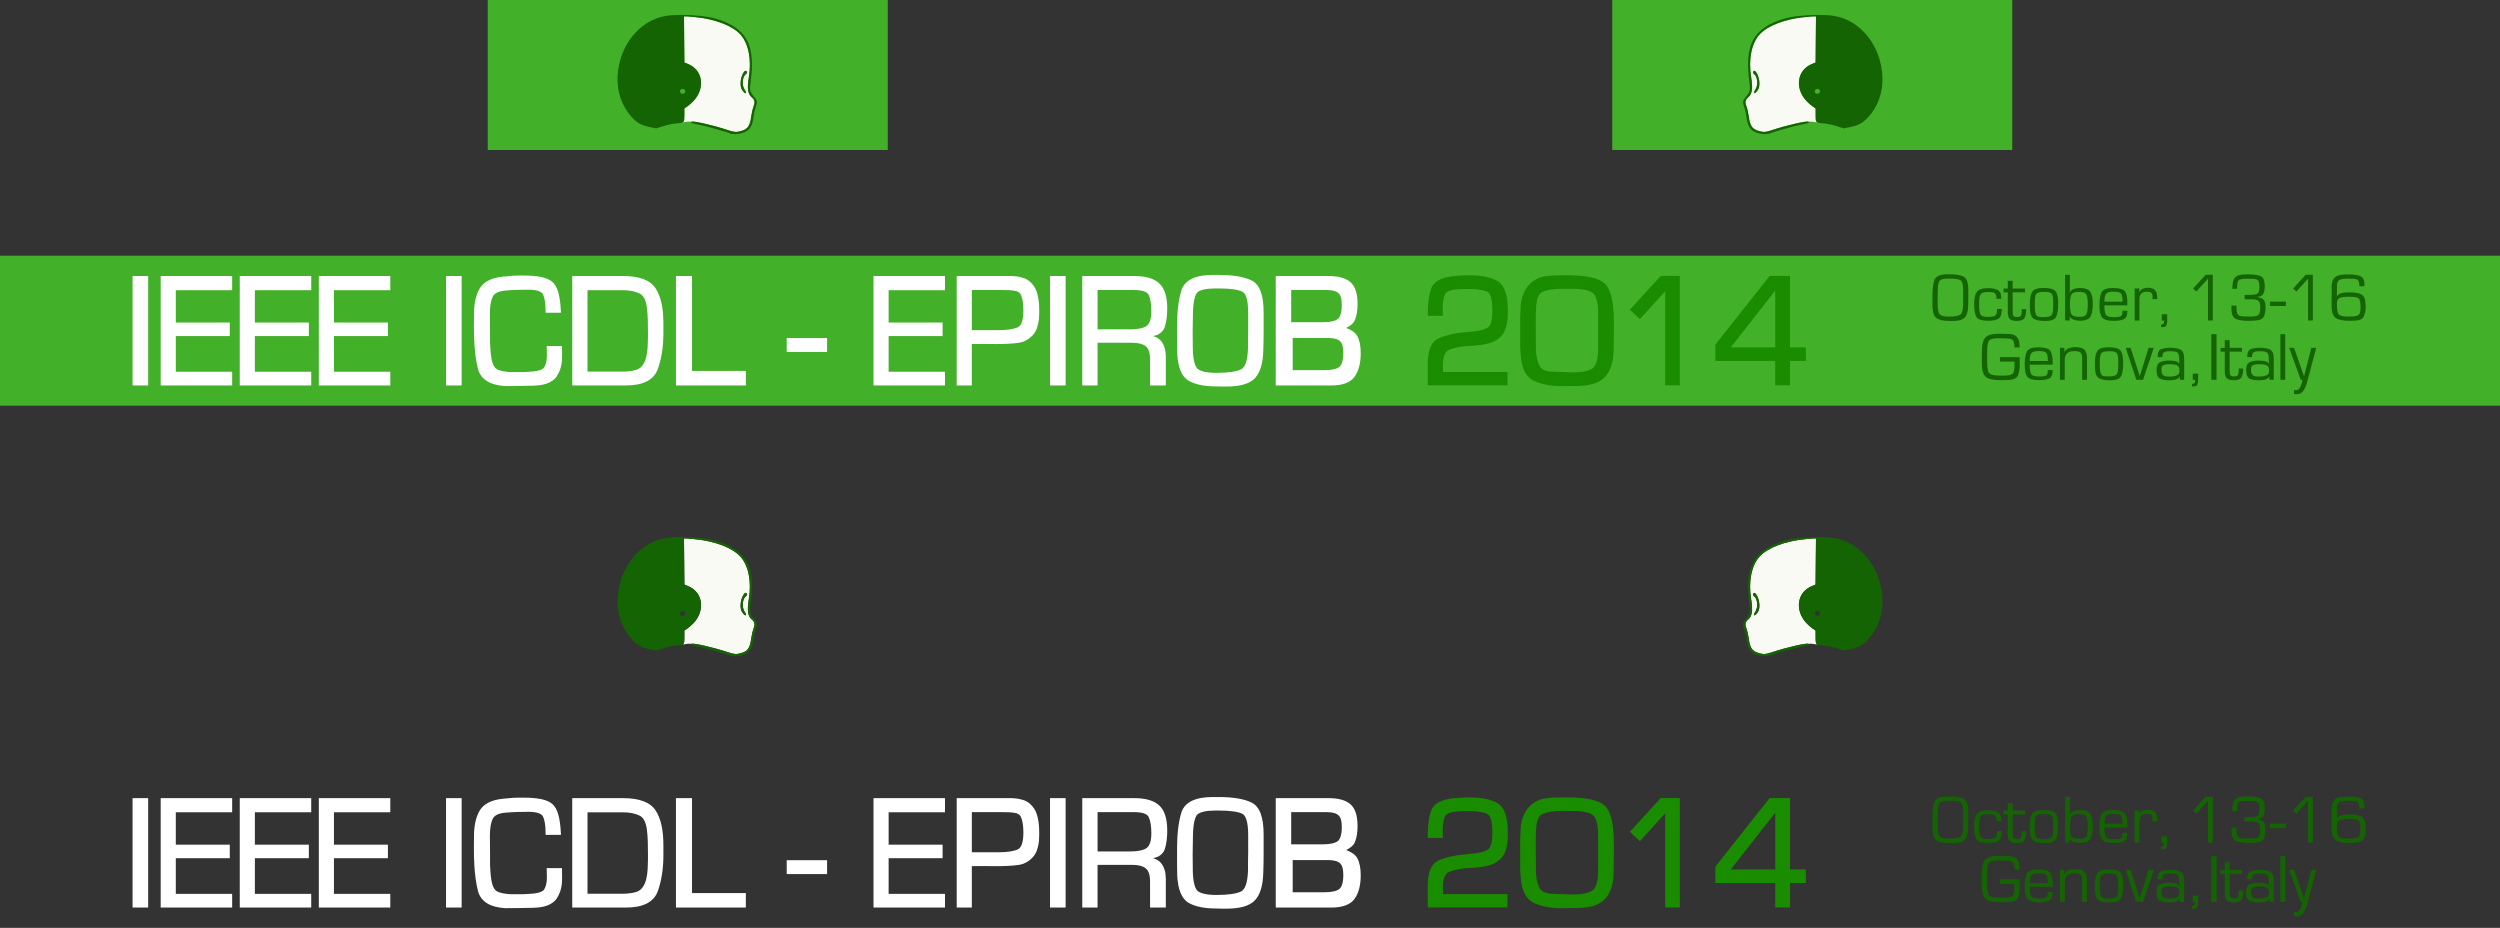 <?xml version="1.0" encoding="UTF-8" standalone="no"?>
<!-- Created with Inkscape (http://www.inkscape.org/) -->

<svg
   xmlns:dc="http://purl.org/dc/elements/1.1/"
   xmlns:cc="http://creativecommons.org/ns#"
   xmlns:rdf="http://www.w3.org/1999/02/22-rdf-syntax-ns#"
   xmlns:svg="http://www.w3.org/2000/svg"
   xmlns="http://www.w3.org/2000/svg"
   xmlns:sodipodi="http://sodipodi.sourceforge.net/DTD/sodipodi-0.dtd"
   xmlns:inkscape="http://www.inkscape.org/namespaces/inkscape"
   width="708.661"
   height="263.008"
   id="svg2"
   version="1.1"
   inkscape:version="0.91pre2 r"
   viewBox="0 0 708.661 263.008"
   sodipodi:docname="eventOK.svg">
  <rect x="0" y="0" width="708.661" height="263.008" fill="#333333" stroke="none"/>
  <defs
     id="defs4" />
  <sodipodi:namedview
     id="base"
     pagecolor="#ffffff"
     bordercolor="#666666"
     borderopacity="1.0"
     inkscape:pageopacity="0.0"
     inkscape:pageshadow="2"
     inkscape:zoom="1.4029156"
     inkscape:cx="300.18238"
     inkscape:cy="102.9918"
     inkscape:document-units="px"
     inkscape:current-layer="layer1"
     showgrid="false"
     inkscape:window-width="1855"
     inkscape:window-height="1056"
     inkscape:window-x="65"
     inkscape:window-y="24"
     inkscape:window-maximized="1"
     fit-margin-top="0"
     fit-margin-left="0"
     fit-margin-right="0"
     fit-margin-bottom="0"
     showguides="false" />
  <g
     inkscape:label="Layer 1"
     inkscape:groupmode="layer"
     id="layer1"
     transform="translate(-31.365,-203.644)">
    <g
       id="g5032">
      <g
         style="color:#000000;text-decoration:none;text-decoration-line:none;text-decoration-style:solid;text-decoration-color:#000000;clip-rule:nonzero;display:inline;overflow:visible;visibility:visible;opacity:1;isolation:auto;mix-blend-mode:normal;color-interpolation:sRGB;color-interpolation-filters:linearRGB;solid-color:#000000;solid-opacity:1;fill:#66b02a;fill-opacity:1;fill-rule:nonzero;stroke:#afc6e9;stroke-width:0;stroke-linecap:butt;stroke-linejoin:round;stroke-miterlimit:4;stroke-dasharray:none;stroke-dashoffset:0;stroke-opacity:1;marker:none;color-rendering:auto;image-rendering:auto;shape-rendering:auto;text-rendering:auto;enable-background:accumulate"
         transform="translate(60.725,0)"
         id="g4794">
        <rect
           style="color:#000000;text-decoration:none;text-decoration-line:none;text-decoration-style:solid;text-decoration-color:#000000;clip-rule:nonzero;display:inline;overflow:visible;visibility:visible;opacity:1;isolation:auto;mix-blend-mode:normal;color-interpolation:sRGB;color-interpolation-filters:linearRGB;solid-color:#000000;solid-opacity:1;fill:#43b02a;fill-opacity:1;fill-rule:nonzero;stroke:#afc6e9;stroke-width:0;stroke-linecap:butt;stroke-linejoin:round;stroke-miterlimit:4;stroke-dasharray:none;stroke-dashoffset:0;stroke-opacity:1;marker:none;color-rendering:auto;image-rendering:auto;shape-rendering:auto;text-rendering:auto;enable-background:accumulate"
           id="rect4137"
           width="113.386"
           height="42.52"
           x="427.657"
           y="203.644"
           rx="0"
           ry="0" />
        <rect
           style="color:#000000;text-decoration:none;text-decoration-line:none;text-decoration-style:solid;text-decoration-color:#000000;clip-rule:nonzero;display:inline;overflow:visible;visibility:visible;opacity:1;isolation:auto;mix-blend-mode:normal;color-interpolation:sRGB;color-interpolation-filters:linearRGB;solid-color:#000000;solid-opacity:1;fill:#43b02a;fill-opacity:1;fill-rule:nonzero;stroke:#afc6e9;stroke-width:0;stroke-linecap:butt;stroke-linejoin:round;stroke-miterlimit:4;stroke-dasharray:none;stroke-dashoffset:0;stroke-opacity:1;marker:none;color-rendering:auto;image-rendering:auto;shape-rendering:auto;text-rendering:auto;enable-background:accumulate"
           id="rect4137-6"
           width="113.386"
           height="42.52"
           x="108.899"
           y="203.644"
           rx="0"
           ry="0"
           inkscape:transform-center-x="26.550624"
           inkscape:transform-center-y="-63.581759" />
      </g>
      <rect
         style="color:#000000;text-decoration:none;text-decoration-line:none;text-decoration-style:solid;text-decoration-color:#000000;clip-rule:nonzero;display:inline;overflow:visible;visibility:visible;opacity:1;isolation:auto;mix-blend-mode:normal;color-interpolation:sRGB;color-interpolation-filters:linearRGB;solid-color:#000000;solid-opacity:1;fill:#43b02a;fill-opacity:1;fill-rule:nonzero;stroke:#afc6e9;stroke-width:0;stroke-linecap:butt;stroke-linejoin:round;stroke-miterlimit:4;stroke-dasharray:none;stroke-dashoffset:0;stroke-opacity:1;marker:none;color-rendering:auto;image-rendering:auto;shape-rendering:auto;text-rendering:auto;enable-background:accumulate"
         id="rect4154"
         width="708.661"
         height="42.52"
         x="31.365"
         y="276.132"
         rx="0"
         ry="0" />
      <path
         inkscape:connector-curvature="0"
         id="path4630"
         transform="translate(31.365,140.934)"
         d="m 343.92,140.637 c -2.476,0 -4.472,0.333 -5.996,1.047 -1.524,0.714 -2.57,1.84 -3.031,3.307 l -0.002,0.002 0,0.002 c -0.831,2.709 -1.236,6.113 -1.236,10.227 l 0,1.256 0,0.5 0,2.924 c 0,0.995 0.015,1.991 0.045,2.986 l 0,0.006 0,0.006 c 0.214,3.883 1.205,6.508 3.166,7.691 l 0.002,0 0.002,0.002 c 1.89,1.121 4.553,1.645 7.994,1.645 l 0.631,0 c 0.186,0 0.391,0.013 0.613,0.041 l 0.031,0.004 0.346,0 0.359,0 0.314,0 0.361,0 c 3.843,0 6.576,-0.711 8.143,-2.311 1.581,-1.613 2.345,-4.307 2.438,-8.027 l 0,-0.006 c 0.06,-1.774 0.09,-3.549 0.09,-5.322 l 0,-5.354 c 0,-2.392 -0.259,-4.337 -0.807,-5.852 -0.547,-1.515 -1.406,-2.616 -2.578,-3.193 -2.186,-1.077 -5.308,-1.58 -9.4,-1.58 l -1.484,0 z m -197.043,0.18 c -0.49,0 -0.982,0.014 -1.473,0.045 -0.49,0.031 -0.993,0.078 -1.512,0.139 l 0.027,-0.004 c -0.49,0.031 -0.979,0.077 -1.469,0.139 -3.176,0.34 -5.422,1.47 -6.541,3.445 l 0,0.002 c -1.046,1.87 -1.549,4.266 -1.549,7.174 -0.078,5.214 -0.057,10.922 1.141,15.562 l 0,0.002 c 0.39,1.462 1.27,2.634 2.574,3.436 1.304,0.802 3.015,1.25 5.123,1.389 l 0.018,0.002 4.199,-0.045 c 0.816,0 1.633,-0.017 2.449,-0.047 l -0.019,0.002 c 0.822,0 1.645,-0.031 2.467,-0.092 l 0.002,0 c 2.422,-0.186 4.26,-0.966 5.389,-2.389 l 0.002,-0.002 c 2.004,-3.026 1.596,-5.457 1.596,-8.777 l -3.83,0 -0.5,0 c -0.008,2.185 0.405,4.631 -0.951,6.34 l -0.004,0.004 -0.004,0.002 c -0.617,0.437 -1.552,0.741 -2.816,0.855 l -0.002,0 c -0.919,0.089 -1.853,0.148 -2.803,0.178 l -2.82,0 -0.922,0 -0.973,-0.088 -0.004,0 c -0.797,-0.057 -1.547,-0.213 -2.252,-0.467 -0.656,-0.236 -1.095,-0.602 -1.396,-1.127 -0.326,-0.601 -0.567,-1.323 -0.709,-2.176 -0.147,-0.88 -0.25,-1.807 -0.309,-2.779 l 0,-0.004 c -0.03,-0.539 -0.06,-1.065 -0.09,-1.574 l 0,-1.5 0,-1.578 -0.045,-4.814 0,-0.537 c 0,-2.083 0.286,-3.664 0.803,-4.727 l 0.002,-0.002 c 0.494,-0.985 1.683,-1.604 3.814,-1.748 l 0.004,0 0.004,0 c 1.04,-0.089 2.081,-0.15 3.121,-0.18 1.075,-0.03 2.136,-0.045 3.182,-0.045 1.21,0 2.162,0.132 2.84,0.367 0.677,0.235 1.063,0.551 1.262,0.938 0.474,0.921 0.754,2.511 0.754,4.721 l 0,0.5 4.355,0 -0.025,-0.525 c -0.212,-4.157 -0.895,-6.874 -2.373,-8.178 -1.457,-1.316 -4.187,-1.836 -8.252,-1.836 l -1.484,0 z m -109.299,0.135 0,31.016 4.42,0 0,-31.016 -0.5,0 -3.92,0 z m 7.971,0 0,31.016 20.26,0 0,-3.881 -15.975,0 0,-10.115 15.299,0 0,-3.834 -15.299,0 0,-9.17 15.975,0 0,-4.016 -20.26,0 z m 22.412,0 0,31.016 20.26,0 0,-3.881 -15.975,0 0,-10.115 15.299,0 0,-3.834 -15.299,0 0,-9.17 15.975,0 0,-4.016 -20.26,0 z m 22.412,0 0,31.016 20.26,0 0,-3.881 -15.975,0 0,-10.115 15.299,0 0,-3.834 -15.299,0 0,-9.17 15.975,0 0,-4.016 -20.26,0 z m 36.063,0 0,31.016 4.42,0 0,-31.016 -0.5,0 -3.92,0 z m 35.771,0 0,31.016 15.215,0 c 2.406,0 4.377,-0.369 5.908,-1.146 1.531,-0.778 2.608,-1.986 3.158,-3.555 1.042,-2.973 1.559,-6.344 1.559,-10.109 l 0,-2.881 c 0,-4.255 -0.705,-7.526 -2.195,-9.811 l 0,-0.002 c -1.541,-2.393 -4.705,-3.512 -9.285,-3.512 l -14.359,0 z m 29.4,0 0,31.016 19.811,0 0,-4.105 -15.256,0 0,-26.91 -0.5,0 -4.055,0 z m 56.002,0 0,31.016 20.26,0 0,-3.881 -15.975,0 0,-10.115 15.299,0 0,-3.834 -15.299,0 0,-9.17 15.975,0 0,-4.016 -20.26,0 z m 23.582,0 0,31.016 4.285,0 0,-11.746 c 4.469,-0.104 9.256,0.258 13.479,-0.365 l 0.006,0 0.004,-0.002 c 1.333,-0.228 2.532,-0.872 3.555,-1.895 0.65,-0.65 1.129,-1.409 1.424,-2.26 l 0.002,-0.002 0,-0.004 c 0.281,-0.843 0.469,-1.704 0.562,-2.58 l 0.002,-0.006 0,-0.008 c 0.161,-2.506 0.128,-5.193 -0.607,-7.568 -0.357,-1.136 -1.012,-2.133 -1.941,-2.967 l -0.002,0 0,-0.002 c -0.625,-0.559 -1.347,-0.945 -2.143,-1.145 -0.718,-0.217 -1.465,-0.357 -2.24,-0.42 l -0.006,0 c -0.341,-0.031 -0.67,-0.047 -0.984,-0.047 l -0.9,0 -1.529,0 -12.965,0 z m 26.455,0 0,31.016 4.42,0 0,-31.016 -0.5,0 -3.92,0 z m 9.141,0 0,31.016 4.33,0 0,-12.105 9.715,0 c 1.886,0 3.192,0.372 3.955,1.008 l 0.002,0.004 0.004,0.002 c 0.763,0.615 1.209,1.803 1.209,3.705 l 0,7.387 4.465,0 0,-8.15 c 0,-1.725 -0.397,-3.175 -1.223,-4.299 -0.546,-0.763 -1.395,-1.224 -2.369,-1.545 0.529,-0.183 1.188,-0.298 1.598,-0.547 0.84,-0.511 1.433,-1.187 1.699,-2.004 l 0,-0.002 0.002,-0.002 c 0.471,-1.476 0.697,-3.234 0.697,-5.281 0,-3.281 -0.714,-5.685 -2.273,-7.115 l -0.002,-0.002 c -1.517,-1.417 -3.9,-2.068 -7.088,-2.068 l -14.721,0 z m 54.844,0 0,31.016 15.801,0 c 3.114,0 5.365,-0.798 6.572,-2.508 1.16,-1.643 1.711,-3.866 1.711,-6.633 0,-1.999 -0.301,-3.605 -0.957,-4.822 -0.555,-1.054 -1.706,-1.779 -3.158,-2.338 1.19,-0.598 2.125,-1.331 2.506,-2.336 0.481,-1.219 0.711,-2.703 0.711,-4.455 0,-2.921 -0.638,-5.035 -2.066,-6.229 l -0.002,-0.002 c -1.366,-1.165 -3.438,-1.693 -6.172,-1.693 l -14.945,0 z m -17.172,3.52 1.125,0 c 3.177,0 5.388,0.336 6.531,0.895 l 0.002,0.002 0.002,0 c 0.489,0.233 0.916,0.783 1.223,1.787 0.307,1.004 0.473,2.427 0.473,4.242 l 0,2.475 0,2.475 c 0,0.834 -0.015,1.668 -0.045,2.502 l 0,0.01 0,2.426 c -0.044,1.798 -0.254,3.218 -0.604,4.238 -0.349,1.019 -0.82,1.613 -1.373,1.896 -1.269,0.619 -3.622,0.982 -6.975,0.982 -2.974,0 -4.797,-0.529 -5.475,-1.273 -0.678,-0.777 -1.165,-2.619 -1.225,-5.477 l 0,-0.004 -0.045,-4.795 0,-0.016 0.09,-5.521 c 0.059,-3.222 0.619,-5.162 1.273,-5.754 0.755,-0.654 2.437,-1.09 5.021,-1.09 z m -68.982,0.451 8.59,0 c 1.358,0 2.82,0.004 4.088,0.316 0.615,0.231 0.976,0.542 1.182,0.941 0.477,0.928 0.756,2.453 0.756,4.541 0,1.39 -0.15,2.486 -0.422,3.268 -0.272,0.782 -0.643,1.232 -1.102,1.461 -1.067,0.534 -2.949,0.848 -5.582,0.848 l -7.51,0 0,-11.375 z m 35.641,0 10.436,0 c 1.192,0 2.128,0.138 2.795,0.385 0.667,0.247 1.049,0.577 1.254,0.998 l 0.002,0.002 0.002,0.002 c 0.48,0.961 0.756,2.518 0.756,4.637 0,2.203 -0.501,3.531 -1.324,4.139 -0.877,0.617 -2.43,0.986 -4.654,0.986 l -9.266,0 0,-11.148 z m 54.889,0 10.209,0 c 3.383,0.086 4.115,1.271 4.137,4.225 0,2.095 -0.433,3.38 -1.086,3.939 -0.675,0.578 -2.1,0.961 -4.266,0.961 l -8.994,0 0,-9.125 z m -199.469,0.045 9.984,0 c 1.896,0 3.456,0.306 4.689,0.895 l 0.004,0.002 0.006,0.002 c 1.113,0.506 1.852,1.752 2.141,3.975 0.148,1.153 0.236,2.321 0.266,3.504 0.03,1.166 0.045,2.347 0.045,3.543 l 0,1.484 c 0,0.439 -0.015,0.893 -0.045,1.363 l 0,0.016 0,0.016 c 0,0.439 -0.015,0.893 -0.045,1.363 l 0,0.002 0,0.002 c -0.058,1.021 -0.204,1.994 -0.436,2.922 -0.225,0.902 -0.585,1.659 -1.078,2.289 l -0.002,0.002 -0.002,0.002 c -0.421,0.552 -0.958,0.939 -1.652,1.18 -0.709,0.226 -1.447,0.369 -2.217,0.426 l -0.018,0 -0.016,0.002 c -0.397,0.057 -0.793,0.086 -1.189,0.086 l -1.125,0 -9.311,0 0,-23.074 z m 199.895,13.543 10.209,0 c 3.383,0.086 4.115,1.273 4.137,4.227 0,2.095 -0.433,3.38 -1.086,3.939 -0.675,0.578 -2.1,0.961 -4.266,0.961 l -8.994,0 0,-9.127 z m -143.428,0.037 0,3.924 11.441,0 0,-3.924 -10.941,0 -0.5,0 z"
         style="color:#000000;font-style:normal;font-variant:normal;font-weight:normal;font-stretch:normal;font-size:45px;line-height:125%;font-family:Eurostile-Normal;-inkscape-font-specification:Eurostile-Normal;text-indent:0;text-align:center;text-decoration:none;text-decoration-line:none;text-decoration-style:solid;text-decoration-color:#000000;letter-spacing:0px;word-spacing:0px;text-transform:none;direction:ltr;block-progression:tb;writing-mode:lr-tb;baseline-shift:baseline;text-anchor:middle;clip-rule:nonzero;display:inline;overflow:visible;visibility:visible;opacity:1;isolation:auto;mix-blend-mode:normal;color-interpolation:sRGB;color-interpolation-filters:linearRGB;solid-color:#000000;solid-opacity:1;fill:#ffffff;fill-opacity:1;fill-rule:nonzero;stroke:none;stroke-width:1px;stroke-linecap:butt;stroke-linejoin:miter;stroke-miterlimit:4;stroke-dasharray:none;stroke-dashoffset:0;stroke-opacity:1;color-rendering:auto;image-rendering:auto;shape-rendering:auto;text-rendering:auto;enable-background:accumulate" />
      <path
         inkscape:connector-curvature="0"
         id="path4751"
         transform="translate(31.365,140.934)"
         d="m 416.33,140.748 c -0.793,0 -1.584,0.031 -2.377,0.092 -0.757,0.031 -1.529,0.091 -2.314,0.182 l -0.002,0 -0.002,0 c -1.62,0.201 -2.942,0.587 -3.963,1.191 -1.021,0.604 -1.737,1.447 -2.076,2.48 l -0.002,0.002 0,0.004 c -0.591,1.898 -0.877,4.241 -0.877,7.035 l 0,0.5 4.301,0 -0.062,-1.814 0,-0.217 0,-0.225 c 0,-1.189 0.147,-2.299 0.434,-3.332 0.248,-0.893 0.899,-1.436 2.229,-1.713 l 0.006,-0.002 0.006,-0.002 c 0.365,-0.084 0.728,-0.14 1.092,-0.168 l 1.262,-0.09 0.002,0 c 0.377,-0.029 0.754,-0.043 1.131,-0.043 l 1.215,0 c 2.84,0 4.701,0.39 5.469,0.941 0.341,0.245 0.665,0.763 0.889,1.621 0.223,0.859 0.344,2.034 0.344,3.508 0,1.367 -0.117,2.459 -0.332,3.256 -0.215,0.797 -0.524,1.276 -0.854,1.51 l -0.002,0.004 -0.004,0.002 c -0.764,0.561 -2.24,1.005 -4.387,1.211 l -0.004,0 -0.004,0 c -0.268,0.03 -0.551,0.06 -0.85,0.09 l -0.002,0 -0.004,0 c -0.266,0.029 -0.561,0.06 -0.889,0.09 l 0.045,-0.002 c -0.121,0 -0.24,0.023 -0.359,0.045 -0.003,6e-4 -0.007,-6.1e-4 -0.01,0 l -0.332,0 -0.023,0.002 c -3.006,0.304 -5.442,0.879 -7.316,1.754 -1.026,0.479 -1.795,1.374 -2.279,2.586 -0.485,1.212 -0.709,2.746 -0.709,4.617 l 0,6.08 22.6,0 0,-3.789 -0.5,0 -17.762,0 c -0.004,-0.043 -0.002,-0.087 -0.008,-0.131 l 0,-0.672 -0.008,-0.041 C 409.014,167.162 409,166.995 409,166.809 l 0,-0.631 c 0,-1.316 0.197,-2.336 0.547,-3.055 0.35,-0.719 0.826,-1.148 1.5,-1.377 l 0.002,0 0.004,-0.002 c 1.566,-0.551 3.394,-0.888 5.486,-1.006 l 0.807,0 0.025,-0.002 c 0.295,-0.029 0.575,-0.06 0.842,-0.09 1.225,-0.092 2.422,-0.275 3.588,-0.551 1.212,-0.287 2.309,-0.835 3.266,-1.633 l 0.006,-0.006 0.006,-0.004 c 0.841,-0.744 1.424,-1.643 1.721,-2.664 l 0.002,-0.002 c 0.309,-0.964 0.496,-1.947 0.559,-2.943 0.03,-0.37 0.047,-0.739 0.047,-1.109 l 0,-1.035 c 0,-4.149 -0.829,-6.938 -2.744,-8.203 -1.82,-1.203 -4.592,-1.748 -8.332,-1.748 z m 26.113,0 c -0.317,0 -0.633,0.017 -0.949,0.049 l 0.049,-0.004 -0.865,0 -0.01,0 c -0.757,0.03 -1.514,0.091 -2.271,0.182 -10e-4,1.1e-4 -0.003,-1e-4 -0.004,0 -0.774,0.065 -1.532,0.26 -2.268,0.58 -1.558,0.668 -2.79,1.737 -3.65,3.172 l 0,0.002 -0.002,0 c -0.819,1.386 -1.293,2.921 -1.418,4.582 l 0,0.006 0,0.006 c -0.06,1.114 -0.107,2.227 -0.137,3.342 l 0,0.008 0,2.881 0,0.5 0,2.205 0,2.754 0,0.008 c 0.03,0.909 0.093,1.82 0.184,2.729 1.9e-4,0.002 -2e-4,0.004 0,0.006 0.28,3.478 1.515,5.876 3.75,6.928 l 0.002,0 0.002,0.002 c 2.12,0.966 4.667,1.454 7.629,1.484 l 0.006,0 2.389,-0.045 1.75,0 c 0.607,0 1.2,-0.03 1.779,-0.09 10e-4,-8e-5 0.002,7e-5 0.004,0 3.02,-0.155 5.306,-1.031 6.74,-2.693 l 0.002,-0.002 0.002,-0.002 c 1.412,-1.669 2.14,-3.982 2.232,-6.877 l 0,-0.002 c 0.03,-1.049 0.045,-2.084 0.045,-3.104 l 0,-0.016 c 0.03,-1.02 0.045,-2.039 0.045,-3.059 l 0,-1.08 0,-1.102 -0.002,-0.021 c -0.029,-0.347 -0.043,-0.677 -0.043,-0.992 l 0,-1.09 0,-0.008 c -0.091,-2.536 -0.4,-4.593 -0.949,-6.188 -0.55,-1.593 -1.353,-2.746 -2.453,-3.365 l -0.002,0 c -2.039,-1.165 -5.306,-1.686 -9.875,-1.686 l -0.9,0 -0.811,0 z m 28.322,0.18 -8.762,9.572 2.846,2.666 7.166,-7.879 0,26.656 4.15,0 0,-31.016 -0.5,0 -4.9,0 z m 30.861,0 -15.379,19.451 0,4.635 16.967,0 0,6.93 4.193,0 0,-6.93 4.5,0 0,-3.836 -4.5,0 0,-20.25 -0.5,0 -5.281,0 z m -59.094,3.656 3.33,0 c 2.979,0 4.9,0.5 5.738,1.264 l 0.006,0.006 0.006,0.004 c 0.837,0.718 1.4,2.558 1.4,5.561 l 0,4.861 0,5.219 c 0,3.114 -0.628,4.946 -1.584,5.617 -1.072,0.722 -2.774,1.129 -5.115,1.129 l -1.594,0 c -0.539,-0.03 -1.063,-0.06 -1.572,-0.09 l -0.016,0 -0.375,0 -0.279,0 c -0.433,-0.031 -0.879,-0.045 -1.34,-0.045 l 0.035,0 c -0.427,-0.03 -0.853,-0.046 -1.279,-0.047 -1.93,-0.086 -3.03,-0.687 -3.568,-1.785 -0.566,-1.249 -0.885,-2.707 -0.943,-4.391 l -0.045,-5.611 0,-1.527 0,-1.619 0,-1.502 c 0.03,-0.539 0.06,-1.065 0.09,-1.574 l 0,-0.006 0,-0.008 c 0.044,-1.384 0.252,-2.463 0.588,-3.223 0.336,-0.759 0.772,-1.192 1.342,-1.41 l 0.004,-0.002 0.004,-0.002 c 1.328,-0.537 3.052,-0.818 5.168,-0.818 z m 60.682,0.498 0,16.096 -12.604,0 12.604,-16.096 z"
         style="color:#000000;font-style:normal;font-variant:normal;font-weight:normal;font-stretch:normal;font-size:45px;line-height:125%;font-family:Eurostile-Normal;-inkscape-font-specification:Eurostile-Normal;text-indent:0;text-align:center;text-decoration:none;text-decoration-line:none;text-decoration-style:solid;text-decoration-color:#000000;letter-spacing:0px;word-spacing:0px;text-transform:none;direction:ltr;block-progression:tb;writing-mode:lr-tb;baseline-shift:baseline;text-anchor:middle;clip-rule:nonzero;display:inline;overflow:visible;visibility:visible;opacity:1;isolation:auto;mix-blend-mode:normal;color-interpolation:sRGB;color-interpolation-filters:linearRGB;solid-color:#000000;solid-opacity:1;fill:#1a8c00;fill-opacity:1;fill-rule:nonzero;stroke:#afc6e9;stroke-width:0;stroke-linecap:butt;stroke-linejoin:round;stroke-miterlimit:4;stroke-dasharray:none;stroke-dashoffset:0;stroke-opacity:1;marker:none;color-rendering:auto;image-rendering:auto;shape-rendering:auto;text-rendering:auto;enable-background:accumulate" />
      <path
         id="path4858"
         transform="translate(31.365,203.644)"
         d="m 551.992,77.748 c -2.099,0 -3.331,0.577 -3.693,1.73 -0.35,1.14 -0.523,2.591 -0.523,4.354 l 0,0.758 0,1.264 c 0,0.428 0.007,0.854 0.019,1.281 0.091,1.646 0.512,2.695 1.264,3.148 0.764,0.453 1.878,0.682 3.342,0.682 l 0.271,0 c 0.091,0 0.189,0.007 0.293,0.02 l 0.135,0 0.156,0 0.137,0 0.154,0 c 1.633,0 2.754,-0.312 3.363,-0.934 0.622,-0.635 0.951,-1.743 0.99,-3.324 0.026,-0.764 0.039,-1.529 0.039,-2.293 l 0,-2.312 c 0,-2.034 -0.446,-3.272 -1.34,-3.713 -0.894,-0.441 -2.216,-0.66 -3.965,-0.66 l -0.643,0 z m 84.656,0.02 c -1.542,0 -2.572,0.299 -3.09,0.895 -0.518,0.596 -0.777,1.665 -0.777,3.207 l 1.361,0 0,-0.234 c 0,-0.078 0.007,-0.155 0.019,-0.232 l 0,-0.234 0,-0.232 0,-0.137 0,-0.135 c 0.013,-0.207 0.044,-0.409 0.096,-0.604 0.052,-0.207 0.144,-0.389 0.273,-0.545 0.168,-0.168 0.388,-0.285 0.66,-0.35 0.272,-0.078 0.557,-0.122 0.855,-0.135 0.091,-0.013 0.174,-0.02 0.252,-0.02 l 0.273,0 0.523,0 0.545,0 c 0.181,0 0.355,0.007 0.523,0.02 l 0.545,0 c 0.764,0.039 1.243,0.232 1.438,0.582 0.207,0.337 0.312,0.868 0.312,1.594 0,1.05 -0.156,1.704 -0.467,1.963 -0.298,0.259 -0.979,0.395 -2.041,0.408 l -0.428,0 -0.408,0 c -0.143,0.013 -0.285,0.02 -0.428,0.02 l -0.408,0 0,1.244 1.789,0 c 0.959,0 1.639,0.123 2.041,0.369 0.402,0.233 0.602,0.868 0.602,1.904 0,1.114 -0.169,1.828 -0.506,2.139 -0.337,0.311 -1.081,0.467 -2.234,0.467 l -0.525,0 c -0.168,-0.013 -0.335,-0.02 -0.504,-0.02 l -0.525,0 c -0.168,-0.013 -0.344,-0.02 -0.525,-0.02 -0.842,-0.026 -1.373,-0.228 -1.594,-0.604 -0.22,-0.376 -0.33,-0.938 -0.33,-1.689 l 0,-0.758 -1.418,0 c -0.013,0.13 -0.019,0.259 -0.019,0.389 l 0,0.389 c 0,1.684 0.446,2.694 1.34,3.031 0.907,0.337 2.055,0.506 3.441,0.506 0.428,0 0.854,-0.013 1.281,-0.039 0.428,-0.013 0.856,-0.046 1.283,-0.098 1.075,-0.143 1.73,-0.584 1.963,-1.322 0.246,-0.739 0.369,-1.542 0.369,-2.41 0,-0.959 -0.167,-1.644 -0.504,-2.059 -0.324,-0.415 -0.967,-0.687 -1.926,-0.816 l 0.078,0 c 0.026,-0.013 0.046,-0.02 0.059,-0.02 0.298,-0.052 0.577,-0.124 0.836,-0.215 0.272,-0.091 0.505,-0.258 0.699,-0.504 0.168,-0.22 0.285,-0.462 0.35,-0.721 0.078,-0.272 0.13,-0.544 0.156,-0.816 0.013,-0.155 0.019,-0.303 0.019,-0.445 l 0,-0.428 c 0,-1.633 -0.448,-2.585 -1.342,-2.857 -0.881,-0.285 -2.001,-0.428 -3.361,-0.428 l -0.623,0 z m 29.232,0.02 c -0.207,0 -0.422,0.007 -0.643,0.02 l -0.641,0 c -0.22,0.013 -0.442,0.033 -0.662,0.059 -0.207,0.026 -0.42,0.057 -0.641,0.096 -0.855,0.155 -1.463,0.533 -1.826,1.129 -0.363,0.596 -0.545,1.294 -0.545,2.098 l 0,0.719 c 0,0.233 0.007,0.475 0.019,0.721 l 0,0.738 0,0.699 -0.039,2.352 c 0,1.879 0.375,3.104 1.127,3.674 0.752,0.557 2.009,0.836 3.771,0.836 0.376,0 0.751,-0.007 1.127,-0.02 0.376,0 0.745,-0.02 1.107,-0.059 1.062,-0.091 1.743,-0.499 2.041,-1.225 0.311,-0.726 0.48,-1.516 0.506,-2.371 l 0,-0.213 0,-0.234 c 0,-1.697 -0.338,-2.773 -1.012,-3.227 -0.674,-0.466 -1.794,-0.699 -3.361,-0.699 l -0.447,0 c -0.155,0 -0.305,0.007 -0.447,0.02 -0.311,0 -0.616,0.02 -0.914,0.059 -0.298,0.039 -0.59,0.103 -0.875,0.193 -0.246,0.078 -0.453,0.194 -0.621,0.35 -0.168,0.143 -0.324,0.318 -0.467,0.525 l 0,-2.643 0,-0.311 c 0,-0.104 0.007,-0.215 0.019,-0.332 0.013,-0.168 0.039,-0.335 0.078,-0.504 0.039,-0.168 0.096,-0.324 0.174,-0.467 0.155,-0.259 0.403,-0.441 0.74,-0.545 0.337,-0.104 0.693,-0.167 1.068,-0.193 0.155,-0.013 0.305,-0.02 0.447,-0.02 0.155,-0.013 0.305,-0.02 0.447,-0.02 l 0.465,0 c 0.272,0 0.544,0.007 0.816,0.02 0.285,0 0.57,0.02 0.855,0.059 0.583,0.078 0.941,0.324 1.07,0.738 0.13,0.402 0.193,0.847 0.193,1.34 l 1.418,0 0.002,0 0,-0.096 c 0.013,-0.039 0.018,-0.078 0.018,-0.117 l 0,-0.098 0,-0.117 c 0,-1.425 -0.452,-2.266 -1.359,-2.525 -0.907,-0.272 -1.91,-0.408 -3.012,-0.408 z m -80.496,0.098 0,12.963 1.342,0 -0.078,-1.146 c 0.311,0.466 0.713,0.783 1.205,0.951 0.505,0.156 1.023,0.241 1.555,0.254 l 0.059,0 0.078,0 c 1.71,0 2.753,-0.441 3.129,-1.322 0.376,-0.894 0.562,-2.04 0.562,-3.439 0,-1.464 -0.22,-2.579 -0.66,-3.344 -0.441,-0.777 -1.47,-1.166 -3.09,-1.166 l -0.234,0 c -0.078,0 -0.155,0.007 -0.232,0.02 -0.466,0.039 -0.914,0.149 -1.342,0.33 -0.415,0.168 -0.731,0.48 -0.951,0.934 l 0,-5.033 -1.342,0 z m 39.85,0 -3.576,3.906 0.914,0.855 3.324,-3.654 0,11.855 1.359,0 0,-12.963 -2.021,0 z m 28.357,0 -3.576,3.906 0.912,0.855 3.324,-3.654 0,11.855 1.361,0 0,-12.963 -2.021,0 z m -101.367,1.088 0.486,0 c 1.386,0 2.359,0.136 2.916,0.408 0.57,0.272 0.855,1.205 0.855,2.799 l 0,1.068 0,1.068 c 0,0.363 -0.007,0.727 -0.019,1.09 l 0,1.049 c -0.039,1.581 -0.364,2.527 -0.973,2.838 -0.609,0.298 -1.645,0.447 -3.109,0.447 -1.309,0 -2.15,-0.208 -2.525,-0.623 -0.363,-0.415 -0.558,-1.249 -0.584,-2.506 l -0.019,-2.08 0.039,-2.391 c 0.026,-1.412 0.232,-2.293 0.621,-2.643 0.402,-0.35 1.172,-0.525 2.312,-0.525 z m 16.912,0.621 0,2.197 -1.186,0 0,1.068 1.186,0 0,5.578 c 0,0.959 0.187,1.62 0.562,1.982 0.376,0.363 1.069,0.545 2.08,0.545 1.153,0 1.873,-0.318 2.158,-0.953 0.285,-0.635 0.426,-1.425 0.426,-2.371 l -1.281,0 0,0.602 c 0,0.479 -0.066,0.87 -0.195,1.168 -0.117,0.298 -0.479,0.445 -1.088,0.445 -0.544,0 -0.893,-0.103 -1.049,-0.311 -0.155,-0.22 -0.234,-0.589 -0.234,-1.107 l 0,-5.578 3.498,0 0,-1.068 -3.498,0 0,-2.197 -1.379,0 z m 39.713,1.963 c -0.518,0 -0.997,0.099 -1.438,0.293 -0.428,0.194 -0.779,0.517 -1.051,0.971 l 0.059,-1.049 -1.32,0 0,9.076 1.359,0 0,-5.559 0,-0.486 c 0,-0.713 0.176,-1.244 0.525,-1.594 0.363,-0.35 0.894,-0.525 1.594,-0.525 0.531,0 0.926,0.099 1.186,0.293 0.272,0.194 0.408,0.57 0.408,1.127 l 0,0.35 c -10e-6,0.117 -0.007,0.226 -0.019,0.33 l 1.322,0 c 0.013,-0.104 0.018,-0.194 0.018,-0.271 l 0,-0.271 c 0,-0.907 -0.213,-1.581 -0.641,-2.021 -0.415,-0.441 -1.082,-0.662 -2.002,-0.662 z m -29.584,0.059 c -1.658,0 -2.721,0.356 -3.188,1.068 -0.453,0.713 -0.68,1.841 -0.68,3.383 l 0,0.855 c 0,1.697 0.305,2.797 0.914,3.303 0.622,0.505 1.742,0.76 3.361,0.76 1.866,0 2.955,-0.461 3.266,-1.381 0.324,-0.92 0.486,-2.125 0.486,-3.615 0,-1.71 -0.259,-2.863 -0.777,-3.459 -0.518,-0.609 -1.647,-0.914 -3.383,-0.914 z m 19.711,0.02 c -1.801,0 -2.894,0.421 -3.283,1.264 -0.389,0.842 -0.584,2.054 -0.584,3.635 0,1.646 0.252,2.792 0.758,3.439 0.505,0.648 1.607,0.973 3.305,0.973 1.153,0 2.086,-0.143 2.799,-0.428 0.713,-0.285 1.068,-1.095 1.068,-2.43 l -1.398,0 0,0.291 0,0.176 c 10e-6,0.065 -0.007,0.122 -0.019,0.174 -0.013,0.155 -0.046,0.311 -0.098,0.467 -0.039,0.143 -0.122,0.259 -0.252,0.35 -0.13,0.091 -0.285,0.163 -0.467,0.215 -0.181,0.052 -0.37,0.083 -0.564,0.096 -0.168,0.026 -0.329,0.039 -0.484,0.039 l -0.408,0 -0.371,0 c -1.218,0 -1.936,-0.303 -2.156,-0.912 -0.207,-0.609 -0.311,-1.419 -0.311,-2.43 l 6.529,0 0,-0.682 c -0.013,-1.684 -0.272,-2.811 -0.777,-3.381 -0.492,-0.57 -1.588,-0.855 -3.285,-0.855 z m -35.367,0.039 c -1.607,0 -2.676,0.343 -3.207,1.029 -0.531,0.674 -0.797,1.782 -0.797,3.324 0,1.697 0.189,2.942 0.564,3.732 0.389,0.777 1.541,1.166 3.459,1.166 1.373,0 2.351,-0.208 2.934,-0.623 0.583,-0.428 0.875,-1.341 0.875,-2.74 l -1.34,0 c 0,1.037 -0.182,1.678 -0.545,1.924 -0.363,0.233 -1.05,0.35 -2.061,0.35 -1.179,0 -1.884,-0.252 -2.117,-0.758 -0.233,-0.518 -0.352,-1.289 -0.352,-2.312 l 0,-0.914 c 0,-1.296 0.156,-2.13 0.467,-2.506 0.311,-0.389 1.068,-0.584 2.273,-0.584 0.79,0 1.348,0.123 1.672,0.369 0.337,0.246 0.506,0.777 0.506,1.594 l 1.322,0 0,-0.078 c 0,-0.026 0.007,-0.05 0.019,-0.076 l 0,-0.059 0,-0.078 c 0,-1.205 -0.364,-1.962 -1.09,-2.273 -0.726,-0.324 -1.586,-0.486 -2.584,-0.486 z m 35.484,1.01 c 1.192,0 1.919,0.189 2.178,0.564 0.272,0.376 0.408,1.127 0.408,2.254 l -5.15,0 c 0,-1.101 0.16,-1.846 0.484,-2.234 0.337,-0.389 1.031,-0.584 2.08,-0.584 z m -9.842,0.039 c 1.283,0 2.029,0.299 2.236,0.895 0.22,0.596 0.33,1.446 0.33,2.547 0,0.298 -0.007,0.595 -0.019,0.893 -0.013,0.285 -0.039,0.577 -0.078,0.875 -0.091,0.764 -0.31,1.269 -0.66,1.516 -0.35,0.246 -0.894,0.369 -1.633,0.369 -1.244,0 -2.001,-0.266 -2.273,-0.797 -0.259,-0.544 -0.389,-1.365 -0.389,-2.467 l 0,-0.506 -0.002,0 c 0,-1.05 0.125,-1.866 0.371,-2.449 0.246,-0.583 0.951,-0.875 2.117,-0.875 z m -9.811,0.02 0.291,0 c 1.114,0 1.775,0.241 1.982,0.721 0.207,0.479 0.311,1.276 0.311,2.391 l 0,0.523 c 0,0.168 -0.007,0.337 -0.019,0.506 0,0.181 -0.007,0.357 -0.019,0.525 0,0.168 -0.007,0.342 -0.019,0.523 -0.052,0.855 -0.291,1.393 -0.719,1.613 -0.415,0.22 -1.016,0.33 -1.807,0.33 l -0.623,0 -0.154,0 -0.137,0 c -0.233,-0.013 -0.453,-0.044 -0.66,-0.096 -0.207,-0.052 -0.383,-0.144 -0.525,-0.273 -0.168,-0.181 -0.291,-0.44 -0.369,-0.777 -0.078,-0.337 -0.13,-0.693 -0.156,-1.068 -0.013,-0.143 -0.018,-0.285 -0.018,-0.428 l 0,-0.428 0,-0.758 -0.002,0 0,-0.291 c -1e-5,-1.283 0.143,-2.106 0.428,-2.469 0.298,-0.363 1.038,-0.545 2.217,-0.545 z m 86.205,1.381 0.486,0 c 1.451,0 2.312,0.2 2.584,0.602 0.272,0.389 0.408,1.238 0.408,2.547 0,1.14 -0.226,1.834 -0.68,2.08 -0.454,0.246 -1.218,0.369 -2.293,0.369 l -0.643,0 c -1.412,0 -2.28,-0.228 -2.604,-0.682 -0.311,-0.453 -0.467,-1.347 -0.467,-2.682 l 0,-0.135 0,-0.195 0,-0.195 c 0.013,-0.22 0.052,-0.433 0.117,-0.641 0.065,-0.22 0.188,-0.402 0.369,-0.545 0.194,-0.155 0.44,-0.265 0.738,-0.33 0.298,-0.078 0.61,-0.128 0.934,-0.154 0.181,-0.013 0.362,-0.02 0.543,-0.02 0.181,-0.013 0.35,-0.02 0.506,-0.02 z m -22.189,1.359 0,1.264 4.51,0 0,-1.264 -4.51,0 z m -30.67,3.596 0,1.77 0.641,0 c 0.013,0.026 0.019,0.059 0.019,0.098 l 0,0.115 c 0,0.337 -0.057,0.572 -0.174,0.701 -0.117,0.143 -0.345,0.226 -0.682,0.252 l 0,0.699 0.098,0 c 0.039,0 0.072,0.007 0.098,0.02 l 0.078,0 0.115,0 c 0.57,0 0.934,-0.162 1.09,-0.486 0.168,-0.324 0.252,-0.743 0.252,-1.262 l 0,-1.906 -1.535,0 z m -46.479,5.527 c -1.723,0 -2.909,0.369 -3.557,1.107 -0.635,0.739 -0.953,1.957 -0.953,3.654 l 0,0.895 0,0.875 c -0.013,0.298 -0.019,0.595 -0.019,0.893 l 0,0.895 c 0,1.995 0.377,3.304 1.129,3.926 0.764,0.609 2.183,0.914 4.256,0.914 0.454,0 0.899,-0.007 1.34,-0.019 0.441,-0.013 0.882,-0.039 1.322,-0.078 1.218,-0.13 1.969,-0.595 2.254,-1.398 0.285,-0.816 0.428,-1.716 0.428,-2.701 l 0,-0.934 0,-0.699 c 0,-0.233 -0.013,-0.468 -0.039,-0.701 l -5.559,0 0,1.264 4.121,0 0,1.146 c 0,1.218 -0.189,1.995 -0.564,2.332 -0.376,0.324 -1.184,0.486 -2.428,0.486 l -0.758,0 -0.525,0 c -0.168,0 -0.337,-0.007 -0.506,-0.019 -0.168,0 -0.344,-0.007 -0.525,-0.019 -0.168,-0.013 -0.335,-0.033 -0.504,-0.059 -0.946,-0.143 -1.503,-0.544 -1.672,-1.205 -0.168,-0.674 -0.252,-1.398 -0.252,-2.176 l -0.019,-1.846 0.019,-1.691 c 0.026,-1.529 0.206,-2.501 0.543,-2.916 0.35,-0.428 1.212,-0.641 2.586,-0.641 0.453,0 0.899,0.007 1.34,0.02 0.454,0 0.901,0.013 1.342,0.039 0.881,0.039 1.419,0.278 1.613,0.719 0.207,0.441 0.311,1.049 0.311,1.826 l 1.438,0 0,-0.484 c 0,-1.062 -0.233,-1.879 -0.699,-2.449 -0.453,-0.57 -1.237,-0.875 -2.352,-0.914 l -0.777,0 c -0.259,-0.013 -0.518,-0.02 -0.777,-0.02 -0.259,-0.013 -0.518,-0.02 -0.777,-0.02 l -0.777,0 z m 60.531,0.098 0,12.963 1.477,0 0,-12.963 -1.477,0 z m 19.566,0 0,12.963 1.379,0 0,-12.963 -1.379,0 z m -15.756,1.711 0,2.195 -1.186,0 0,1.068 1.186,0 0,5.578 c 0,0.959 0.189,1.62 0.564,1.982 0.376,0.363 1.069,0.545 2.08,0.545 1.153,0 1.871,-0.318 2.156,-0.953 0.285,-0.635 0.428,-1.425 0.428,-2.371 l -1.283,0 0,0.604 c 0,0.479 -0.064,0.868 -0.193,1.166 -0.117,0.298 -0.479,0.447 -1.088,0.447 -0.544,0 -0.895,-0.103 -1.051,-0.311 -0.155,-0.22 -0.232,-0.591 -0.232,-1.109 l 0,-5.578 3.498,0 0,-1.068 -3.498,0 0,-2.195 -1.381,0 z m -42.377,1.982 c -0.622,0 -1.206,0.09 -1.75,0.271 -0.544,0.168 -0.992,0.531 -1.342,1.088 l 0,-1.166 -1.262,0 0,9.076 1.359,0 0,-5.559 c 0,-0.92 0.233,-1.581 0.699,-1.982 0.466,-0.402 1.134,-0.602 2.002,-0.602 0.92,-10e-7 1.524,0.149 1.809,0.447 0.285,0.298 0.428,0.9 0.428,1.807 l 0,5.889 1.379,0 0,-6.006 c 0,-1.231 -0.246,-2.078 -0.738,-2.545 -0.492,-0.479 -1.353,-0.719 -2.584,-0.719 z m 9.418,0.037 c -1.659,0 -2.721,0.358 -3.188,1.07 -0.454,0.713 -0.68,1.839 -0.68,3.381 l 0,0.855 c 0,1.697 0.303,2.799 0.912,3.305 0.622,0.505 1.744,0.758 3.363,0.758 1.866,0 2.955,-0.461 3.266,-1.381 0.324,-0.92 0.486,-2.125 0.486,-3.615 0,-1.71 -0.261,-2.863 -0.779,-3.459 -0.518,-0.609 -1.645,-0.914 -3.381,-0.914 z m -19.895,0.02 c -1.801,0 -2.894,0.421 -3.283,1.264 -0.389,0.842 -0.584,2.054 -0.584,3.635 0,1.646 0.252,2.792 0.758,3.439 0.505,0.648 1.607,0.973 3.305,0.973 1.153,0 2.086,-0.143 2.799,-0.428 0.713,-0.285 1.068,-1.095 1.068,-2.43 l -1.398,0 0,0.291 0,0.176 c 0,0.065 -0.007,0.124 -0.019,0.176 -0.013,0.155 -0.046,0.309 -0.098,0.465 -0.039,0.143 -0.122,0.259 -0.252,0.35 -0.13,0.091 -0.285,0.163 -0.467,0.215 -0.181,0.052 -0.37,0.085 -0.564,0.098 -0.168,0.026 -0.331,0.039 -0.486,0.039 l -0.408,0 -0.369,0 c -1.218,0 -1.936,-0.305 -2.156,-0.914 -0.207,-0.609 -0.311,-1.419 -0.311,-2.43 l 6.529,0 0,-0.68 c -0.013,-1.684 -0.272,-2.813 -0.777,-3.383 -0.492,-0.57 -1.588,-0.855 -3.285,-0.855 z m 37.408,0.117 c -1.024,10e-7 -1.878,0.13 -2.564,0.389 -0.687,0.246 -1.031,0.997 -1.031,2.254 l 1.4,0 c -0.013,-0.052 -0.019,-0.096 -0.019,-0.135 l 0,-0.137 0,-0.117 c 0,-0.052 0.007,-0.096 0.019,-0.135 0.013,-0.155 0.046,-0.298 0.098,-0.428 0.052,-0.143 0.142,-0.259 0.271,-0.35 0.117,-0.091 0.259,-0.163 0.428,-0.215 0.168,-0.052 0.351,-0.085 0.545,-0.098 0.13,-0.013 0.266,-0.018 0.408,-0.018 0.143,-0.013 0.265,-0.02 0.369,-0.02 1.114,0 1.826,0.136 2.137,0.408 0.311,0.272 0.467,0.964 0.467,2.078 l 0,1.09 c -0.078,-0.143 -0.168,-0.265 -0.271,-0.369 -0.104,-0.117 -0.227,-0.202 -0.369,-0.254 -0.207,-0.078 -0.429,-0.135 -0.662,-0.174 -0.22,-0.052 -0.446,-0.085 -0.68,-0.098 -0.155,-0.013 -0.311,-0.019 -0.467,-0.019 -0.155,-0.013 -0.305,-0.019 -0.447,-0.019 -1.024,0 -1.871,0.156 -2.545,0.467 -0.661,0.311 -0.992,1.068 -0.992,2.273 0,1.244 0.318,2.034 0.953,2.371 0.635,0.324 1.509,0.486 2.623,0.486 0.596,0 1.154,-0.053 1.672,-0.156 0.531,-0.117 0.992,-0.42 1.381,-0.912 l -0.059,0.932 1.264,0 0,-5.908 c 0,-1.425 -0.345,-2.312 -1.031,-2.662 -0.674,-0.35 -1.64,-0.525 -2.896,-0.525 z m 25.4,0 c -1.024,10e-7 -1.878,0.13 -2.564,0.389 -0.687,0.246 -1.029,0.997 -1.029,2.254 l 1.398,0 c -0.013,-0.052 -0.019,-0.096 -0.019,-0.135 l 0,-0.137 0,-0.117 c 0,-0.052 0.007,-0.096 0.019,-0.135 0.013,-0.155 0.046,-0.298 0.098,-0.428 0.052,-0.143 0.142,-0.259 0.271,-0.35 0.117,-0.091 0.259,-0.163 0.428,-0.215 0.168,-0.052 0.351,-0.085 0.545,-0.098 0.13,-0.013 0.266,-0.018 0.408,-0.018 0.143,-0.013 0.265,-0.02 0.369,-0.02 1.114,0 1.826,0.136 2.137,0.408 0.311,0.272 0.467,0.964 0.467,2.078 l 0,1.09 c -0.078,-0.143 -0.168,-0.265 -0.271,-0.369 -0.104,-0.117 -0.227,-0.202 -0.369,-0.254 -0.207,-0.078 -0.429,-0.135 -0.662,-0.174 -0.22,-0.052 -0.446,-0.085 -0.68,-0.098 -0.155,-0.013 -0.311,-0.019 -0.467,-0.019 -0.155,-0.013 -0.305,-0.019 -0.447,-0.019 -1.024,0 -1.871,0.156 -2.545,0.467 -0.661,0.311 -0.992,1.068 -0.992,2.273 0,1.244 0.318,2.034 0.953,2.371 0.635,0.324 1.509,0.486 2.623,0.486 0.596,0 1.154,-0.053 1.672,-0.156 0.531,-0.117 0.992,-0.42 1.381,-0.912 l -0.059,0.932 1.264,0 0,-5.908 c 0,-1.425 -0.345,-2.312 -1.031,-2.662 -0.674,-0.35 -1.64,-0.525 -2.896,-0.525 z m -38.039,0.02 3.012,9.076 1.904,0 3.033,-9.076 -1.477,0 -2.488,8.047 -2.605,-8.047 -1.379,0 z m 46.334,0 3.285,9.076 0.486,0 c -0.039,0.155 -0.085,0.331 -0.137,0.525 -0.039,0.207 -0.089,0.42 -0.154,0.641 -0.117,0.441 -0.299,0.842 -0.545,1.205 -0.233,0.376 -0.582,0.564 -1.049,0.564 l -0.137,0 c -0.039,0 -0.078,-0.007 -0.117,-0.019 -0.039,0 -0.083,-0.007 -0.135,-0.019 l -0.117,0 0,1.088 c 0.104,0.026 0.207,0.046 0.311,0.059 0.117,0.026 0.226,0.039 0.33,0.039 0.907,0 1.568,-0.318 1.982,-0.953 0.428,-0.622 0.752,-1.314 0.973,-2.078 0.026,-0.091 0.046,-0.183 0.059,-0.273 0.026,-0.091 0.05,-0.174 0.076,-0.252 l 2.566,-9.602 -1.398,0 -2.061,8.086 -2.838,-8.086 -1.381,0 z m -70.986,0.914 c 1.192,0 1.919,0.187 2.178,0.563 0.272,0.376 0.408,1.129 0.408,2.256 l -5.15,0 c 0,-1.101 0.16,-1.848 0.484,-2.236 0.337,-0.389 1.031,-0.582 2.08,-0.582 z m 19.953,0.059 0.291,0 c 1.114,0 1.775,0.239 1.982,0.719 0.207,0.479 0.311,1.276 0.311,2.391 l 0,0.525 c 0,0.168 -0.007,0.335 -0.019,0.504 0,0.181 -0.007,0.357 -0.019,0.525 0,0.168 -0.007,0.344 -0.019,0.525 -0.052,0.855 -0.291,1.393 -0.719,1.613 -0.415,0.22 -1.016,0.33 -1.807,0.33 l -0.623,0 -0.154,0 -0.137,0 c -0.233,-0.013 -0.453,-0.046 -0.66,-0.098 -0.207,-0.052 -0.383,-0.142 -0.525,-0.271 -0.168,-0.181 -0.291,-0.44 -0.369,-0.777 -0.078,-0.337 -0.13,-0.695 -0.156,-1.07 -0.013,-0.143 -0.019,-0.285 -0.019,-0.428 l 0,-0.428 0,-0.758 0,-0.291 c 0,-1.283 0.143,-2.106 0.428,-2.469 0.298,-0.363 1.038,-0.543 2.217,-0.543 z m 16.736,3.691 0.369,0 0.33,0 c 0.687,0 1.277,0.092 1.77,0.273 0.492,0.181 0.738,0.68 0.738,1.496 0,0.674 -0.226,1.122 -0.68,1.342 -0.453,0.207 -0.954,0.324 -1.498,0.35 -0.143,0.013 -0.285,0.019 -0.428,0.019 l -0.408,0 c -0.752,0 -1.287,-0.123 -1.611,-0.369 -0.324,-0.259 -0.486,-0.786 -0.486,-1.576 l 0,-0.193 c 0,-0.065 0.007,-0.131 0.019,-0.195 0.013,-0.143 0.037,-0.279 0.076,-0.408 0.052,-0.13 0.131,-0.233 0.234,-0.311 0.143,-0.13 0.318,-0.22 0.525,-0.271 0.22,-0.065 0.44,-0.111 0.66,-0.137 0.13,-0.013 0.259,-0.019 0.389,-0.019 z m 25.4,0 0.369,0 0.33,0 c 0.687,0 1.277,0.092 1.77,0.273 0.492,0.181 0.738,0.68 0.738,1.496 0,0.674 -0.226,1.122 -0.68,1.342 -0.454,0.207 -0.954,0.324 -1.498,0.35 -0.143,0.013 -0.285,0.019 -0.428,0.019 l -0.408,0 c -0.751,0 -1.287,-0.123 -1.611,-0.369 -0.324,-0.259 -0.486,-0.786 -0.486,-1.576 l 0,-0.193 c 0,-0.065 0.007,-0.131 0.019,-0.195 0.013,-0.143 0.039,-0.279 0.078,-0.408 0.052,-0.13 0.129,-0.233 0.232,-0.311 0.143,-0.13 0.318,-0.22 0.525,-0.271 0.22,-0.065 0.44,-0.111 0.66,-0.137 0.13,-0.013 0.259,-0.019 0.389,-0.019 z m -18.447,2.645 0,1.768 0.643,0 c 0.013,0.026 0.019,0.059 0.019,0.098 l 0,0.117 c 0,0.337 -0.059,0.57 -0.176,0.699 -0.117,0.142 -0.343,0.226 -0.68,0.252 l 0,0.701 0.098,0 c 0.039,0 0.07,0.005 0.096,0.018 l 0.078,0 0.117,0 c 0.57,0 0.932,-0.16 1.088,-0.484 0.168,-0.324 0.254,-0.745 0.254,-1.264 l 0,-1.904 -1.537,0 z"
         style="color:#000000;font-style:normal;font-variant:normal;font-weight:normal;font-stretch:normal;font-size:19.436px;line-height:125%;font-family:Eurostile-Normal;-inkscape-font-specification:Eurostile-Normal;text-align:center;text-decoration:none;text-decoration-line:none;text-decoration-style:solid;text-decoration-color:#000000;letter-spacing:0px;word-spacing:0px;text-anchor:middle;clip-rule:nonzero;display:inline;overflow:visible;visibility:visible;opacity:1;isolation:auto;mix-blend-mode:normal;color-interpolation:sRGB;color-interpolation-filters:linearRGB;solid-color:#000000;solid-opacity:1;fill:#156403;fill-opacity:1;fill-rule:nonzero;stroke:none;stroke-width:1px;stroke-linecap:butt;stroke-linejoin:miter;stroke-miterlimit:4;stroke-dasharray:none;stroke-dashoffset:0;stroke-opacity:1;color-rendering:auto;image-rendering:auto;shape-rendering:auto;text-rendering:auto;enable-background:accumulate"
         inkscape:connector-curvature="0" />
      <g
         transform="matrix(0.079,0,0,0.079,201.805,201.624)"
         id="g4988">
        <path
           style="fill:#fafaf5;fill-opacity:1"
           d="m 194.641,4.68 c -0.286,-0.005 -0.494,-0.003 -0.609,0.014 l 0.059,6.434 0.059,6.697 1.104,0.459 c 4.16,1.724 4.904,6.837 1.529,10.498 -0.469,0.508 -1.252,1.203 -1.746,1.543 l -0.9,0.617 0,1.859 c 0,1.349 -0.008,1.873 -0.51,2.123 1.4,-0.233 1.628,-0.271 2.586,-0.207 0.482,-0.298 6.574,1.116 10.32,2.391 1.813,0.617 2.48,0.658 3.881,0.236 1.872,-0.563 2.437,-1.432 2.828,-4.354 0.118,-0.884 0.405,-2.092 0.639,-2.686 0.457,-1.159 0.32,-1.836 -0.52,-2.533 -1.132,-0.94 -1.37,-2.553 -0.84,-5.777 0.827,-5.032 -0.091,-9.642 -2.436,-12.186 -2.272,-2.465 -7.203,-4.391 -12.967,-4.926 -1.164,-0.108 -1.995,-0.195 -2.477,-0.203 z m 16.992,15.516 c 0.134,0.005 0.253,0.109 0.342,0.34 0.077,0.2 -0.048,0.45 -0.314,0.637 -0.976,0.684 -1.167,3.17 -0.338,4.393 0.613,0.903 0.413,1.427 -0.262,0.686 -0.709,-0.778 -0.906,-1.331 -0.896,-2.51 0.014,-1.702 0.888,-3.565 1.469,-3.545 z"
           transform="matrix(12.582,0,0,12.582,-2144.534,25.419)"
           id="path36102"
           inkscape:connector-curvature="0" />
        <path
           d="m 511.091,355.702 c -8.915,-9.786 -11.404,-16.754 -11.282,-31.583 0.218,-26.357 16.848,-55.786 22.784,-40.318 0.963,2.51 -0.586,5.656 -3.945,8.008 -12.281,8.602 -14.686,39.88 -4.249,55.26 7.712,11.364 5.186,17.956 -3.307,8.633 z M 289.056,79.018 c -20.701,-0.002 -40.211,1.077 -55.926,3.47 C 137.276,97.083 63.507,189.284 58.412,300.822 c -2.489,54.489 16.112,107.405 51.052,145.144 19.899,21.493 34.704,29.542 66.252,35.935 l 21.561,4.378 25.113,-8.096 c 14.543,-4.658 34.332,-8.73 47.087,-9.748 28.706,-2.292 28.665,-2.215 28.665,-30.317 l 0,-23.378 11.317,-7.765 c 6.212,-4.274 16.077,-13.015 21.974,-19.413 42.459,-46.062 33.092,-110.398 -19.248,-132.091 l -13.878,-5.783 -0.743,-84.261 -0.743,-80.957 c 1.454,-0.206 4.083,-0.228 7.683,-0.165 6.061,0.105 16.495,1.202 31.144,2.561 72.519,6.726 134.566,30.945 163.152,61.957 29.494,31.997 41.05,90.014 30.648,153.322 -6.665,40.567 -3.674,60.871 10.574,72.696 10.565,8.768 12.275,17.301 6.526,31.887 -2.946,7.474 -6.523,22.66 -8.013,33.787 -4.921,36.757 -12.047,47.68 -35.604,54.77 -17.626,5.305 -26.011,4.79 -48.822,-2.974 -47.136,-16.044 -123.795,-33.818 -129.861,-30.07 -5.638,3.484 -1.404,5.358 24.617,10.574 13.56,2.718 30.565,6.679 37.835,8.839 7.27,2.16 25.936,7.415 41.47,11.731 15.534,4.315 30.403,9.121 33.044,10.656 6.81,3.961 29.593,3.634 43.865,-0.661 26.45,-7.96 36.861,-22.808 41.304,-58.735 1.455,-11.764 5.113,-27.744 8.178,-35.522 6.577,-16.687 5.632,-22.274 -6.196,-36.43 C 533.322,354.687 531.964,348.64 535.973,319.575 554.252,187.058 522.186,127.121 415.034,93.557 385.868,84.421 334.597,79.022 289.056,79.018 Z m 2.23,265.422 c 10.636,0 11.647,10.906 8.343,14.374 -2.937,3.084 -9.023,4.832 -13.135,1.983 -6.807,-4.717 -4.581,-16.357 4.791,-16.357 z"
           style="color:#000000;text-decoration:none;text-decoration-line:none;text-decoration-style:solid;text-decoration-color:#000000;clip-rule:nonzero;display:inline;overflow:visible;visibility:visible;opacity:1;isolation:auto;mix-blend-mode:normal;color-interpolation:sRGB;color-interpolation-filters:linearRGB;solid-color:#000000;solid-opacity:1;fill:#156403;fill-opacity:1;fill-rule:nonzero;stroke:none;stroke-width:12.582px;stroke-linecap:butt;stroke-linejoin:miter;stroke-miterlimit:4;stroke-dasharray:none;stroke-dashoffset:0;stroke-opacity:1;color-rendering:auto;image-rendering:auto;shape-rendering:auto;text-rendering:auto;enable-background:accumulate"
           id="path3808"
           inkscape:connector-curvature="0" />
      </g>
      <g
         id="g4998"
         transform="matrix(-0.079,0,0,0.079,569.586,201.624)">
        <path
           style="fill:#fafaf5;fill-opacity:1"
           d="m 514.02,4.68 c -0.482,0.008 -1.31,0.095 -2.475,0.203 -5.764,0.535 -10.695,2.461 -12.967,4.926 -2.344,2.543 -3.262,7.154 -2.436,12.186 0.53,3.224 0.293,4.838 -0.84,5.777 -0.84,0.697 -0.976,1.374 -0.52,2.533 0.234,0.594 0.518,1.801 0.637,2.686 0.391,2.921 0.958,3.79 2.83,4.354 1.401,0.422 2.068,0.381 3.881,-0.236 3.746,-1.275 9.838,-2.689 10.32,-2.391 0.957,-0.063 1.186,-0.026 2.582,0.207 -0.5,-0.25 -0.508,-0.775 -0.508,-2.123 l 0,-1.859 -0.898,-0.617 c -0.494,-0.34 -1.279,-1.034 -1.748,-1.543 -3.374,-3.661 -2.629,-8.774 1.531,-10.498 l 1.102,-0.459 0.061,-6.697 0.059,-6.434 c -0.116,-0.016 -0.325,-0.019 -0.611,-0.014 z M 497.027,20.195 c 0.581,-0.021 1.457,1.843 1.471,3.545 0.01,1.179 -0.188,1.732 -0.896,2.51 -0.675,0.741 -0.877,0.218 -0.264,-0.686 0.829,-1.222 0.638,-3.709 -0.338,-4.393 -0.267,-0.187 -0.389,-0.437 -0.312,-0.637 0.088,-0.231 0.206,-0.335 0.34,-0.34 z"
           transform="matrix(-12.582,0,0,12.582,6772.07,25.419)"
           id="path5000"
           inkscape:connector-curvature="0" />
        <path
           inkscape:connector-curvature="0"
           id="path5002"
           style="color:#000000;text-decoration:none;text-decoration-line:none;text-decoration-style:solid;text-decoration-color:#000000;clip-rule:nonzero;display:inline;overflow:visible;visibility:visible;opacity:1;isolation:auto;mix-blend-mode:normal;color-interpolation:sRGB;color-interpolation-filters:linearRGB;solid-color:#000000;solid-opacity:1;fill:#156403;fill-opacity:1;fill-rule:nonzero;stroke:none;stroke-width:12.582px;stroke-linecap:butt;stroke-linejoin:miter;stroke-miterlimit:4;stroke-dasharray:none;stroke-dashoffset:0;stroke-opacity:1;color-rendering:auto;image-rendering:auto;shape-rendering:auto;text-rendering:auto;enable-background:accumulate"
           d="m 511.091,355.702 c -8.915,-9.786 -11.404,-16.754 -11.282,-31.583 0.218,-26.357 16.848,-55.786 22.784,-40.318 0.963,2.51 -0.586,5.656 -3.945,8.008 -12.281,8.602 -14.686,39.88 -4.249,55.26 7.712,11.364 5.186,17.956 -3.307,8.633 z M 289.056,79.018 c -20.701,-0.002 -40.211,1.077 -55.926,3.47 C 137.276,97.083 63.507,189.284 58.412,300.822 c -2.489,54.489 16.112,107.405 51.052,145.144 19.899,21.493 34.704,29.542 66.252,35.935 l 21.561,4.378 25.113,-8.096 c 14.543,-4.658 34.332,-8.73 47.087,-9.748 28.706,-2.292 28.665,-2.215 28.665,-30.317 l 0,-23.378 11.317,-7.765 c 6.212,-4.274 16.077,-13.015 21.974,-19.413 42.459,-46.062 33.092,-110.398 -19.248,-132.091 l -13.878,-5.783 -0.743,-84.261 -0.743,-80.957 c 1.454,-0.206 4.083,-0.228 7.683,-0.165 6.061,0.105 16.495,1.202 31.144,2.561 72.519,6.726 134.566,30.945 163.152,61.957 29.494,31.997 41.05,90.014 30.648,153.322 -6.665,40.567 -3.674,60.871 10.574,72.696 10.565,8.768 12.275,17.301 6.526,31.887 -2.946,7.474 -6.523,22.66 -8.013,33.787 -4.921,36.757 -12.047,47.68 -35.604,54.77 -17.626,5.305 -26.011,4.79 -48.822,-2.974 -47.136,-16.044 -123.795,-33.818 -129.861,-30.07 -5.638,3.484 -1.404,5.358 24.617,10.574 13.56,2.718 30.565,6.679 37.835,8.839 7.27,2.16 25.936,7.415 41.47,11.731 15.534,4.315 30.403,9.121 33.044,10.656 6.81,3.961 29.593,3.634 43.865,-0.661 26.45,-7.96 36.861,-22.808 41.304,-58.735 1.455,-11.764 5.113,-27.744 8.178,-35.522 6.577,-16.687 5.632,-22.274 -6.196,-36.43 C 533.322,354.687 531.964,348.64 535.973,319.575 554.252,187.058 522.186,127.121 415.034,93.557 385.868,84.421 334.597,79.022 289.056,79.018 Z m 2.23,265.422 c 10.636,0 11.647,10.906 8.343,14.374 -2.937,3.084 -9.023,4.832 -13.135,1.983 -6.807,-4.717 -4.581,-16.357 4.791,-16.357 z" />
      </g>
    </g>
    <g
       id="g4162"
       transform="translate(0,148)">
      <g
         id="g4164"
         transform="translate(60.725,0)"
         style="color:#000000;text-decoration:none;text-decoration-line:none;text-decoration-style:solid;text-decoration-color:#000000;clip-rule:nonzero;display:inline;overflow:visible;visibility:visible;opacity:1;isolation:auto;mix-blend-mode:normal;color-interpolation:sRGB;color-interpolation-filters:linearRGB;solid-color:#000000;solid-opacity:1;fill:#66b02a;fill-opacity:1;fill-rule:nonzero;stroke:#afc6e9;stroke-width:0;stroke-linecap:butt;stroke-linejoin:round;stroke-miterlimit:4;stroke-dasharray:none;stroke-dashoffset:0;stroke-opacity:1;marker:none;color-rendering:auto;image-rendering:auto;shape-rendering:auto;text-rendering:auto;enable-background:accumulate" />
      <path
         style="color:#000000;font-style:normal;font-variant:normal;font-weight:normal;font-stretch:normal;font-size:45px;line-height:125%;font-family:Eurostile-Normal;-inkscape-font-specification:Eurostile-Normal;text-indent:0;text-align:center;text-decoration:none;text-decoration-line:none;text-decoration-style:solid;text-decoration-color:#000000;letter-spacing:0px;word-spacing:0px;text-transform:none;direction:ltr;block-progression:tb;writing-mode:lr-tb;baseline-shift:baseline;text-anchor:middle;clip-rule:nonzero;display:inline;overflow:visible;visibility:visible;opacity:1;isolation:auto;mix-blend-mode:normal;color-interpolation:sRGB;color-interpolation-filters:linearRGB;solid-color:#000000;solid-opacity:1;fill:#ffffff;fill-opacity:1;fill-rule:nonzero;stroke:none;stroke-width:1px;stroke-linecap:butt;stroke-linejoin:miter;stroke-miterlimit:4;stroke-dasharray:none;stroke-dashoffset:0;stroke-opacity:1;color-rendering:auto;image-rendering:auto;shape-rendering:auto;text-rendering:auto;enable-background:accumulate"
         d="m 343.92,140.637 c -2.476,0 -4.472,0.333 -5.996,1.047 -1.524,0.714 -2.57,1.84 -3.031,3.307 l -0.002,0.002 0,0.002 c -0.831,2.709 -1.236,6.113 -1.236,10.227 l 0,1.256 0,0.5 0,2.924 c 0,0.995 0.015,1.991 0.045,2.986 l 0,0.006 0,0.006 c 0.214,3.883 1.205,6.508 3.166,7.691 l 0.002,0 0.002,0.002 c 1.89,1.121 4.553,1.645 7.994,1.645 l 0.631,0 c 0.186,0 0.391,0.013 0.613,0.041 l 0.031,0.004 0.346,0 0.359,0 0.314,0 0.361,0 c 3.843,0 6.576,-0.711 8.143,-2.311 1.581,-1.613 2.345,-4.307 2.438,-8.027 l 0,-0.006 c 0.06,-1.774 0.09,-3.549 0.09,-5.322 l 0,-5.354 c 0,-2.392 -0.259,-4.337 -0.807,-5.852 -0.547,-1.515 -1.406,-2.616 -2.578,-3.193 -2.186,-1.077 -5.308,-1.58 -9.4,-1.58 l -1.484,0 z m -197.043,0.18 c -0.49,0 -0.982,0.014 -1.473,0.045 -0.49,0.031 -0.993,0.078 -1.512,0.139 l 0.027,-0.004 c -0.49,0.031 -0.979,0.077 -1.469,0.139 -3.176,0.34 -5.422,1.47 -6.541,3.445 l 0,0.002 c -1.046,1.87 -1.549,4.266 -1.549,7.174 -0.078,5.214 -0.057,10.922 1.141,15.562 l 0,0.002 c 0.39,1.462 1.27,2.634 2.574,3.436 1.304,0.802 3.015,1.25 5.123,1.389 l 0.018,0.002 4.199,-0.045 c 0.816,0 1.633,-0.017 2.449,-0.047 l -0.019,0.002 c 0.822,0 1.645,-0.031 2.467,-0.092 l 0.002,0 c 2.422,-0.186 4.26,-0.966 5.389,-2.389 l 0.002,-0.002 c 2.004,-3.026 1.596,-5.457 1.596,-8.777 l -3.83,0 -0.5,0 c -0.008,2.185 0.405,4.631 -0.951,6.34 l -0.004,0.004 -0.004,0.002 c -0.617,0.437 -1.552,0.741 -2.816,0.855 l -0.002,0 c -0.919,0.089 -1.853,0.148 -2.803,0.178 l -2.82,0 -0.922,0 -0.973,-0.088 -0.004,0 c -0.797,-0.057 -1.547,-0.213 -2.252,-0.467 -0.656,-0.236 -1.095,-0.602 -1.396,-1.127 -0.326,-0.601 -0.567,-1.323 -0.709,-2.176 -0.147,-0.88 -0.25,-1.807 -0.309,-2.779 l 0,-0.004 c -0.03,-0.539 -0.06,-1.065 -0.09,-1.574 l 0,-1.5 0,-1.578 -0.045,-4.814 0,-0.537 c 0,-2.083 0.286,-3.664 0.803,-4.727 l 0.002,-0.002 c 0.494,-0.985 1.683,-1.604 3.814,-1.748 l 0.004,0 0.004,0 c 1.04,-0.089 2.081,-0.15 3.121,-0.18 1.075,-0.03 2.136,-0.045 3.182,-0.045 1.21,0 2.162,0.132 2.84,0.367 0.677,0.235 1.063,0.551 1.262,0.938 0.474,0.921 0.754,2.511 0.754,4.721 l 0,0.5 4.355,0 -0.025,-0.525 c -0.212,-4.157 -0.895,-6.874 -2.373,-8.178 -1.457,-1.316 -4.187,-1.836 -8.252,-1.836 l -1.484,0 z m -109.299,0.135 0,31.016 4.42,0 0,-31.016 -0.5,0 -3.92,0 z m 7.971,0 0,31.016 20.26,0 0,-3.881 -15.975,0 0,-10.115 15.299,0 0,-3.834 -15.299,0 0,-9.17 15.975,0 0,-4.016 -20.26,0 z m 22.412,0 0,31.016 20.26,0 0,-3.881 -15.975,0 0,-10.115 15.299,0 0,-3.834 -15.299,0 0,-9.17 15.975,0 0,-4.016 -20.26,0 z m 22.412,0 0,31.016 20.26,0 0,-3.881 -15.975,0 0,-10.115 15.299,0 0,-3.834 -15.299,0 0,-9.17 15.975,0 0,-4.016 -20.26,0 z m 36.063,0 0,31.016 4.42,0 0,-31.016 -0.5,0 -3.92,0 z m 35.771,0 0,31.016 15.215,0 c 2.406,0 4.377,-0.369 5.908,-1.146 1.531,-0.778 2.608,-1.986 3.158,-3.555 1.042,-2.973 1.559,-6.344 1.559,-10.109 l 0,-2.881 c 0,-4.255 -0.705,-7.526 -2.195,-9.811 l 0,-0.002 c -1.541,-2.393 -4.705,-3.512 -9.285,-3.512 l -14.359,0 z m 29.4,0 0,31.016 19.811,0 0,-4.105 -15.256,0 0,-26.91 -0.5,0 -4.055,0 z m 56.002,0 0,31.016 20.26,0 0,-3.881 -15.975,0 0,-10.115 15.299,0 0,-3.834 -15.299,0 0,-9.17 15.975,0 0,-4.016 -20.26,0 z m 23.582,0 0,31.016 4.285,0 0,-11.746 c 4.469,-0.104 9.256,0.258 13.479,-0.365 l 0.006,0 0.004,-0.002 c 1.333,-0.228 2.532,-0.872 3.555,-1.895 0.65,-0.65 1.129,-1.409 1.424,-2.26 l 0.002,-0.002 0,-0.004 c 0.281,-0.843 0.469,-1.704 0.562,-2.58 l 0.002,-0.006 0,-0.008 c 0.161,-2.506 0.128,-5.193 -0.607,-7.568 -0.357,-1.136 -1.012,-2.133 -1.941,-2.967 l -0.002,0 0,-0.002 c -0.625,-0.559 -1.347,-0.945 -2.143,-1.145 -0.718,-0.217 -1.465,-0.357 -2.24,-0.42 l -0.006,0 c -0.341,-0.031 -0.67,-0.047 -0.984,-0.047 l -0.9,0 -1.529,0 -12.965,0 z m 26.455,0 0,31.016 4.42,0 0,-31.016 -0.5,0 -3.92,0 z m 9.141,0 0,31.016 4.33,0 0,-12.105 9.715,0 c 1.886,0 3.192,0.372 3.955,1.008 l 0.002,0.004 0.004,0.002 c 0.763,0.615 1.209,1.803 1.209,3.705 l 0,7.387 4.465,0 0,-8.15 c 0,-1.725 -0.397,-3.175 -1.223,-4.299 -0.546,-0.763 -1.395,-1.224 -2.369,-1.545 0.529,-0.183 1.188,-0.298 1.598,-0.547 0.84,-0.511 1.433,-1.187 1.699,-2.004 l 0,-0.002 0.002,-0.002 c 0.471,-1.476 0.697,-3.234 0.697,-5.281 0,-3.281 -0.714,-5.685 -2.273,-7.115 l -0.002,-0.002 c -1.517,-1.417 -3.9,-2.068 -7.088,-2.068 l -14.721,0 z m 54.844,0 0,31.016 15.801,0 c 3.114,0 5.365,-0.798 6.572,-2.508 1.16,-1.643 1.711,-3.866 1.711,-6.633 0,-1.999 -0.301,-3.605 -0.957,-4.822 -0.555,-1.054 -1.706,-1.779 -3.158,-2.338 1.19,-0.598 2.125,-1.331 2.506,-2.336 0.481,-1.219 0.711,-2.703 0.711,-4.455 0,-2.921 -0.638,-5.035 -2.066,-6.229 l -0.002,-0.002 c -1.366,-1.165 -3.438,-1.693 -6.172,-1.693 l -14.945,0 z m -17.172,3.52 1.125,0 c 3.177,0 5.388,0.336 6.531,0.895 l 0.002,0.002 0.002,0 c 0.489,0.233 0.916,0.783 1.223,1.787 0.307,1.004 0.473,2.427 0.473,4.242 l 0,2.475 0,2.475 c 0,0.834 -0.015,1.668 -0.045,2.502 l 0,0.01 0,2.426 c -0.044,1.798 -0.254,3.218 -0.604,4.238 -0.349,1.019 -0.82,1.613 -1.373,1.896 -1.269,0.619 -3.622,0.982 -6.975,0.982 -2.974,0 -4.797,-0.529 -5.475,-1.273 -0.678,-0.777 -1.165,-2.619 -1.225,-5.477 l 0,-0.004 -0.045,-4.795 0,-0.016 0.09,-5.521 c 0.059,-3.222 0.619,-5.162 1.273,-5.754 0.755,-0.654 2.437,-1.09 5.021,-1.09 z m -68.982,0.451 8.59,0 c 1.358,0 2.82,0.004 4.088,0.316 0.615,0.231 0.976,0.542 1.182,0.941 0.477,0.928 0.756,2.453 0.756,4.541 0,1.39 -0.15,2.486 -0.422,3.268 -0.272,0.782 -0.643,1.232 -1.102,1.461 -1.067,0.534 -2.949,0.848 -5.582,0.848 l -7.51,0 0,-11.375 z m 35.641,0 10.436,0 c 1.192,0 2.128,0.138 2.795,0.385 0.667,0.247 1.049,0.577 1.254,0.998 l 0.002,0.002 0.002,0.002 c 0.48,0.961 0.756,2.518 0.756,4.637 0,2.203 -0.501,3.531 -1.324,4.139 -0.877,0.617 -2.43,0.986 -4.654,0.986 l -9.266,0 0,-11.148 z m 54.889,0 10.209,0 c 3.383,0.086 4.115,1.271 4.137,4.225 0,2.095 -0.433,3.38 -1.086,3.939 -0.675,0.578 -2.1,0.961 -4.266,0.961 l -8.994,0 0,-9.125 z m -199.469,0.045 9.984,0 c 1.896,0 3.456,0.306 4.689,0.895 l 0.004,0.002 0.006,0.002 c 1.113,0.506 1.852,1.752 2.141,3.975 0.148,1.153 0.236,2.321 0.266,3.504 0.03,1.166 0.045,2.347 0.045,3.543 l 0,1.484 c 0,0.439 -0.015,0.893 -0.045,1.363 l 0,0.016 0,0.016 c 0,0.439 -0.015,0.893 -0.045,1.363 l 0,0.002 0,0.002 c -0.058,1.021 -0.204,1.994 -0.436,2.922 -0.225,0.902 -0.585,1.659 -1.078,2.289 l -0.002,0.002 -0.002,0.002 c -0.421,0.552 -0.958,0.939 -1.652,1.18 -0.709,0.226 -1.447,0.369 -2.217,0.426 l -0.018,0 -0.016,0.002 c -0.397,0.057 -0.793,0.086 -1.189,0.086 l -1.125,0 -9.311,0 0,-23.074 z m 199.895,13.543 10.209,0 c 3.383,0.086 4.115,1.273 4.137,4.227 0,2.095 -0.433,3.38 -1.086,3.939 -0.675,0.578 -2.1,0.961 -4.266,0.961 l -8.994,0 0,-9.127 z m -143.428,0.037 0,3.924 11.441,0 0,-3.924 -10.941,0 -0.5,0 z"
         transform="translate(31.365,140.934)"
         id="path4172"
         inkscape:connector-curvature="0" />
      <path
         style="color:#000000;font-style:normal;font-variant:normal;font-weight:normal;font-stretch:normal;font-size:45px;line-height:125%;font-family:Eurostile-Normal;-inkscape-font-specification:Eurostile-Normal;text-indent:0;text-align:center;text-decoration:none;text-decoration-line:none;text-decoration-style:solid;text-decoration-color:#000000;letter-spacing:0px;word-spacing:0px;text-transform:none;direction:ltr;block-progression:tb;writing-mode:lr-tb;baseline-shift:baseline;text-anchor:middle;clip-rule:nonzero;display:inline;overflow:visible;visibility:visible;opacity:1;isolation:auto;mix-blend-mode:normal;color-interpolation:sRGB;color-interpolation-filters:linearRGB;solid-color:#000000;solid-opacity:1;fill:#1a8c00;fill-opacity:1;fill-rule:nonzero;stroke:#afc6e9;stroke-width:0;stroke-linecap:butt;stroke-linejoin:round;stroke-miterlimit:4;stroke-dasharray:none;stroke-dashoffset:0;stroke-opacity:1;marker:none;color-rendering:auto;image-rendering:auto;shape-rendering:auto;text-rendering:auto;enable-background:accumulate"
         d="m 416.33,140.748 c -0.793,0 -1.584,0.031 -2.377,0.092 -0.757,0.031 -1.529,0.091 -2.314,0.182 l -0.002,0 -0.002,0 c -1.62,0.201 -2.942,0.587 -3.963,1.191 -1.021,0.604 -1.737,1.447 -2.076,2.48 l -0.002,0.002 0,0.004 c -0.591,1.898 -0.877,4.241 -0.877,7.035 l 0,0.5 4.301,0 -0.062,-1.814 0,-0.217 0,-0.225 c 0,-1.189 0.147,-2.299 0.434,-3.332 0.248,-0.893 0.899,-1.436 2.229,-1.713 l 0.006,-0.002 0.006,-0.002 c 0.365,-0.084 0.728,-0.14 1.092,-0.168 l 1.262,-0.09 0.002,0 c 0.377,-0.029 0.754,-0.043 1.131,-0.043 l 1.215,0 c 2.84,0 4.701,0.39 5.469,0.941 0.341,0.245 0.665,0.763 0.889,1.621 0.223,0.859 0.344,2.034 0.344,3.508 0,1.367 -0.117,2.459 -0.332,3.256 -0.215,0.797 -0.524,1.276 -0.854,1.51 l -0.002,0.004 -0.004,0.002 c -0.764,0.561 -2.24,1.005 -4.387,1.211 l -0.004,0 -0.004,0 c -0.268,0.03 -0.551,0.06 -0.85,0.09 l -0.002,0 -0.004,0 c -0.266,0.029 -0.561,0.06 -0.889,0.09 l 0.045,-0.002 c -0.121,0 -0.24,0.023 -0.359,0.045 -0.003,6e-4 -0.007,-6.1e-4 -0.01,0 l -0.332,0 -0.023,0.002 c -3.006,0.304 -5.442,0.879 -7.316,1.754 -1.026,0.479 -1.795,1.374 -2.279,2.586 -0.485,1.212 -0.709,2.746 -0.709,4.617 l 0,6.08 22.6,0 0,-3.789 -0.5,0 -17.762,0 c -0.004,-0.043 -0.002,-0.087 -0.008,-0.131 l 0,-0.672 -0.008,-0.041 C 409.014,167.162 409,166.995 409,166.809 l 0,-0.631 c 0,-1.316 0.197,-2.336 0.547,-3.055 0.35,-0.719 0.826,-1.148 1.5,-1.377 l 0.002,0 0.004,-0.002 c 1.566,-0.551 3.394,-0.888 5.486,-1.006 l 0.807,0 0.025,-0.002 c 0.295,-0.029 0.575,-0.06 0.842,-0.09 1.225,-0.092 2.422,-0.275 3.588,-0.551 1.212,-0.287 2.309,-0.835 3.266,-1.633 l 0.006,-0.006 0.006,-0.004 c 0.841,-0.744 1.424,-1.643 1.721,-2.664 l 0.002,-0.002 c 0.309,-0.964 0.496,-1.947 0.559,-2.943 0.03,-0.37 0.047,-0.739 0.047,-1.109 l 0,-1.035 c 0,-4.149 -0.829,-6.938 -2.744,-8.203 -1.82,-1.203 -4.592,-1.748 -8.332,-1.748 z m 26.113,0 c -0.317,0 -0.633,0.017 -0.949,0.049 l 0.049,-0.004 -0.865,0 -0.01,0 c -0.757,0.03 -1.514,0.091 -2.271,0.182 -10e-4,1.1e-4 -0.003,-1e-4 -0.004,0 -0.774,0.065 -1.532,0.26 -2.268,0.58 -1.558,0.668 -2.79,1.737 -3.65,3.172 l 0,0.002 -0.002,0 c -0.819,1.386 -1.293,2.921 -1.418,4.582 l 0,0.006 0,0.006 c -0.06,1.114 -0.107,2.227 -0.137,3.342 l 0,0.008 0,2.881 0,0.5 0,2.205 0,2.754 0,0.008 c 0.03,0.909 0.093,1.82 0.184,2.729 1.9e-4,0.002 -2e-4,0.004 0,0.006 0.28,3.478 1.515,5.876 3.75,6.928 l 0.002,0 0.002,0.002 c 2.12,0.966 4.667,1.454 7.629,1.484 l 0.006,0 2.389,-0.045 1.75,0 c 0.607,0 1.2,-0.03 1.779,-0.09 10e-4,-8e-5 0.002,7e-5 0.004,0 3.02,-0.155 5.306,-1.031 6.74,-2.693 l 0.002,-0.002 0.002,-0.002 c 1.412,-1.669 2.14,-3.982 2.232,-6.877 l 0,-0.002 c 0.03,-1.049 0.045,-2.084 0.045,-3.104 l 0,-0.016 c 0.03,-1.02 0.045,-2.039 0.045,-3.059 l 0,-1.08 0,-1.102 -0.002,-0.021 c -0.029,-0.347 -0.043,-0.677 -0.043,-0.992 l 0,-1.09 0,-0.008 c -0.091,-2.536 -0.4,-4.593 -0.949,-6.188 -0.55,-1.593 -1.353,-2.746 -2.453,-3.365 l -0.002,0 c -2.039,-1.165 -5.306,-1.686 -9.875,-1.686 l -0.9,0 -0.811,0 z m 28.322,0.18 -8.762,9.572 2.846,2.666 7.166,-7.879 0,26.656 4.15,0 0,-31.016 -0.5,0 -4.9,0 z m 30.861,0 -15.379,19.451 0,4.635 16.967,0 0,6.93 4.193,0 0,-6.93 4.5,0 0,-3.836 -4.5,0 0,-20.25 -0.5,0 -5.281,0 z m -59.094,3.656 3.33,0 c 2.979,0 4.9,0.5 5.738,1.264 l 0.006,0.006 0.006,0.004 c 0.837,0.718 1.4,2.558 1.4,5.561 l 0,4.861 0,5.219 c 0,3.114 -0.628,4.946 -1.584,5.617 -1.072,0.722 -2.774,1.129 -5.115,1.129 l -1.594,0 c -0.539,-0.03 -1.063,-0.06 -1.572,-0.09 l -0.016,0 -0.375,0 -0.279,0 c -0.433,-0.031 -0.879,-0.045 -1.34,-0.045 l 0.035,0 c -0.427,-0.03 -0.853,-0.046 -1.279,-0.047 -1.93,-0.086 -3.03,-0.687 -3.568,-1.785 -0.566,-1.249 -0.885,-2.707 -0.943,-4.391 l -0.045,-5.611 0,-1.527 0,-1.619 0,-1.502 c 0.03,-0.539 0.06,-1.065 0.09,-1.574 l 0,-0.006 0,-0.008 c 0.044,-1.384 0.252,-2.463 0.588,-3.223 0.336,-0.759 0.772,-1.192 1.342,-1.41 l 0.004,-0.002 0.004,-0.002 c 1.328,-0.537 3.052,-0.818 5.168,-0.818 z m 60.682,0.498 0,16.096 -12.604,0 12.604,-16.096 z"
         transform="translate(31.365,140.934)"
         id="path4174"
         inkscape:connector-curvature="0" />
      <path
         inkscape:connector-curvature="0"
         style="color:#000000;font-style:normal;font-variant:normal;font-weight:normal;font-stretch:normal;font-size:19.436px;line-height:125%;font-family:Eurostile-Normal;-inkscape-font-specification:Eurostile-Normal;text-align:center;text-decoration:none;text-decoration-line:none;text-decoration-style:solid;text-decoration-color:#000000;letter-spacing:0px;word-spacing:0px;text-anchor:middle;clip-rule:nonzero;display:inline;overflow:visible;visibility:visible;opacity:1;isolation:auto;mix-blend-mode:normal;color-interpolation:sRGB;color-interpolation-filters:linearRGB;solid-color:#000000;solid-opacity:1;fill:#156403;fill-opacity:1;fill-rule:nonzero;stroke:none;stroke-width:1px;stroke-linecap:butt;stroke-linejoin:miter;stroke-miterlimit:4;stroke-dasharray:none;stroke-dashoffset:0;stroke-opacity:1;color-rendering:auto;image-rendering:auto;shape-rendering:auto;text-rendering:auto;enable-background:accumulate"
         d="m 551.992,77.748 c -2.099,0 -3.331,0.577 -3.693,1.73 -0.35,1.14 -0.523,2.591 -0.523,4.354 l 0,0.758 0,1.264 c 0,0.428 0.007,0.854 0.019,1.281 0.091,1.646 0.512,2.695 1.264,3.148 0.764,0.453 1.878,0.682 3.342,0.682 l 0.271,0 c 0.091,0 0.189,0.007 0.293,0.02 l 0.135,0 0.156,0 0.137,0 0.154,0 c 1.633,0 2.754,-0.312 3.363,-0.934 0.622,-0.635 0.951,-1.743 0.99,-3.324 0.026,-0.764 0.039,-1.529 0.039,-2.293 l 0,-2.312 c 0,-2.034 -0.446,-3.272 -1.34,-3.713 -0.894,-0.441 -2.216,-0.66 -3.965,-0.66 l -0.643,0 z m 84.656,0.02 c -1.542,0 -2.572,0.299 -3.09,0.895 -0.518,0.596 -0.777,1.665 -0.777,3.207 l 1.361,0 0,-0.234 c 0,-0.078 0.007,-0.155 0.019,-0.232 l 0,-0.234 0,-0.232 0,-0.137 0,-0.135 c 0.013,-0.207 0.044,-0.409 0.096,-0.604 0.052,-0.207 0.144,-0.389 0.273,-0.545 0.168,-0.168 0.388,-0.285 0.66,-0.35 0.272,-0.078 0.557,-0.122 0.855,-0.135 0.091,-0.013 0.174,-0.02 0.252,-0.02 l 0.273,0 0.523,0 0.545,0 c 0.181,0 0.355,0.007 0.523,0.02 l 0.545,0 c 0.764,0.039 1.243,0.232 1.438,0.582 0.207,0.337 0.312,0.868 0.312,1.594 0,1.05 -0.156,1.704 -0.467,1.963 -0.298,0.259 -0.979,0.395 -2.041,0.408 l -0.428,0 -0.408,0 c -0.143,0.013 -0.285,0.02 -0.428,0.02 l -0.408,0 0,1.244 1.789,0 c 0.959,0 1.639,0.123 2.041,0.369 0.402,0.233 0.602,0.868 0.602,1.904 0,1.114 -0.169,1.828 -0.506,2.139 -0.337,0.311 -1.081,0.467 -2.234,0.467 l -0.525,0 c -0.168,-0.013 -0.335,-0.02 -0.504,-0.02 l -0.525,0 c -0.168,-0.013 -0.344,-0.02 -0.525,-0.02 -0.842,-0.026 -1.373,-0.228 -1.594,-0.604 -0.22,-0.376 -0.33,-0.938 -0.33,-1.689 l 0,-0.758 -1.418,0 c -0.013,0.13 -0.019,0.259 -0.019,0.389 l 0,0.389 c 0,1.684 0.446,2.694 1.34,3.031 0.907,0.337 2.055,0.506 3.441,0.506 0.428,0 0.854,-0.013 1.281,-0.039 0.428,-0.013 0.856,-0.046 1.283,-0.098 1.075,-0.143 1.73,-0.584 1.963,-1.322 0.246,-0.739 0.369,-1.542 0.369,-2.41 0,-0.959 -0.167,-1.644 -0.504,-2.059 -0.324,-0.415 -0.967,-0.687 -1.926,-0.816 l 0.078,0 c 0.026,-0.013 0.046,-0.02 0.059,-0.02 0.298,-0.052 0.577,-0.124 0.836,-0.215 0.272,-0.091 0.505,-0.258 0.699,-0.504 0.168,-0.22 0.285,-0.462 0.35,-0.721 0.078,-0.272 0.13,-0.544 0.156,-0.816 0.013,-0.155 0.019,-0.303 0.019,-0.445 l 0,-0.428 c 0,-1.633 -0.448,-2.585 -1.342,-2.857 -0.881,-0.285 -2.001,-0.428 -3.361,-0.428 l -0.623,0 z m 29.232,0.02 c -0.207,0 -0.422,0.007 -0.643,0.02 l -0.641,0 c -0.22,0.013 -0.442,0.033 -0.662,0.059 -0.207,0.026 -0.42,0.057 -0.641,0.096 -0.855,0.155 -1.463,0.533 -1.826,1.129 -0.363,0.596 -0.545,1.294 -0.545,2.098 l 0,0.719 c 0,0.233 0.007,0.475 0.019,0.721 l 0,0.738 0,0.699 -0.039,2.352 c 0,1.879 0.375,3.104 1.127,3.674 0.752,0.557 2.009,0.836 3.771,0.836 0.376,0 0.751,-0.007 1.127,-0.02 0.376,0 0.745,-0.02 1.107,-0.059 1.062,-0.091 1.743,-0.499 2.041,-1.225 0.311,-0.726 0.48,-1.516 0.506,-2.371 l 0,-0.213 0,-0.234 c 0,-1.697 -0.338,-2.773 -1.012,-3.227 -0.674,-0.466 -1.794,-0.699 -3.361,-0.699 l -0.447,0 c -0.155,0 -0.305,0.007 -0.447,0.02 -0.311,0 -0.616,0.02 -0.914,0.059 -0.298,0.039 -0.59,0.103 -0.875,0.193 -0.246,0.078 -0.453,0.194 -0.621,0.35 -0.168,0.143 -0.324,0.318 -0.467,0.525 l 0,-2.643 0,-0.311 c 0,-0.104 0.007,-0.215 0.019,-0.332 0.013,-0.168 0.039,-0.335 0.078,-0.504 0.039,-0.168 0.096,-0.324 0.174,-0.467 0.155,-0.259 0.403,-0.441 0.74,-0.545 0.337,-0.104 0.693,-0.167 1.068,-0.193 0.155,-0.013 0.305,-0.02 0.447,-0.02 0.155,-0.013 0.305,-0.02 0.447,-0.02 l 0.465,0 c 0.272,0 0.544,0.007 0.816,0.02 0.285,0 0.57,0.02 0.855,0.059 0.583,0.078 0.941,0.324 1.07,0.738 0.13,0.402 0.193,0.847 0.193,1.34 l 1.418,0 0.002,0 0,-0.096 c 0.013,-0.039 0.018,-0.078 0.018,-0.117 l 0,-0.098 0,-0.117 c 0,-1.425 -0.452,-2.266 -1.359,-2.525 -0.907,-0.272 -1.91,-0.408 -3.012,-0.408 z m -80.496,0.098 0,12.963 1.342,0 -0.078,-1.146 c 0.311,0.466 0.713,0.783 1.205,0.951 0.505,0.156 1.023,0.241 1.555,0.254 l 0.059,0 0.078,0 c 1.71,0 2.753,-0.441 3.129,-1.322 0.376,-0.894 0.562,-2.04 0.562,-3.439 0,-1.464 -0.22,-2.579 -0.66,-3.344 -0.441,-0.777 -1.47,-1.166 -3.09,-1.166 l -0.234,0 c -0.078,0 -0.155,0.007 -0.232,0.02 -0.466,0.039 -0.914,0.149 -1.342,0.33 -0.415,0.168 -0.731,0.48 -0.951,0.934 l 0,-5.033 -1.342,0 z m 39.85,0 -3.576,3.906 0.914,0.855 3.324,-3.654 0,11.855 1.359,0 0,-12.963 -2.021,0 z m 28.357,0 -3.576,3.906 0.912,0.855 3.324,-3.654 0,11.855 1.361,0 0,-12.963 -2.021,0 z m -101.367,1.088 0.486,0 c 1.386,0 2.359,0.136 2.916,0.408 0.57,0.272 0.855,1.205 0.855,2.799 l 0,1.068 0,1.068 c 0,0.363 -0.007,0.727 -0.019,1.09 l 0,1.049 c -0.039,1.581 -0.364,2.527 -0.973,2.838 -0.609,0.298 -1.645,0.447 -3.109,0.447 -1.309,0 -2.15,-0.208 -2.525,-0.623 -0.363,-0.415 -0.558,-1.249 -0.584,-2.506 l -0.019,-2.08 0.039,-2.391 c 0.026,-1.412 0.232,-2.293 0.621,-2.643 0.402,-0.35 1.172,-0.525 2.312,-0.525 z m 16.912,0.621 0,2.197 -1.186,0 0,1.068 1.186,0 0,5.578 c 0,0.959 0.187,1.62 0.562,1.982 0.376,0.363 1.069,0.545 2.08,0.545 1.153,0 1.873,-0.318 2.158,-0.953 0.285,-0.635 0.426,-1.425 0.426,-2.371 l -1.281,0 0,0.602 c 0,0.479 -0.066,0.87 -0.195,1.168 -0.117,0.298 -0.479,0.445 -1.088,0.445 -0.544,0 -0.893,-0.103 -1.049,-0.311 -0.155,-0.22 -0.234,-0.589 -0.234,-1.107 l 0,-5.578 3.498,0 0,-1.068 -3.498,0 0,-2.197 -1.379,0 z m 39.713,1.963 c -0.518,0 -0.997,0.099 -1.438,0.293 -0.428,0.194 -0.779,0.517 -1.051,0.971 l 0.059,-1.049 -1.32,0 0,9.076 1.359,0 0,-5.559 0,-0.486 c 0,-0.713 0.176,-1.244 0.525,-1.594 0.363,-0.35 0.894,-0.525 1.594,-0.525 0.531,0 0.926,0.099 1.186,0.293 0.272,0.194 0.408,0.57 0.408,1.127 l 0,0.35 c -10e-6,0.117 -0.007,0.226 -0.019,0.33 l 1.322,0 c 0.013,-0.104 0.018,-0.194 0.018,-0.271 l 0,-0.271 c 0,-0.907 -0.213,-1.581 -0.641,-2.021 -0.415,-0.441 -1.082,-0.662 -2.002,-0.662 z m -29.584,0.059 c -1.658,0 -2.721,0.356 -3.188,1.068 -0.453,0.713 -0.68,1.841 -0.68,3.383 l 0,0.855 c 0,1.697 0.305,2.797 0.914,3.303 0.622,0.505 1.742,0.76 3.361,0.76 1.866,0 2.955,-0.461 3.266,-1.381 0.324,-0.92 0.486,-2.125 0.486,-3.615 0,-1.71 -0.259,-2.863 -0.777,-3.459 -0.518,-0.609 -1.647,-0.914 -3.383,-0.914 z m 19.711,0.02 c -1.801,0 -2.894,0.421 -3.283,1.264 -0.389,0.842 -0.584,2.054 -0.584,3.635 0,1.646 0.252,2.792 0.758,3.439 0.505,0.648 1.607,0.973 3.305,0.973 1.153,0 2.086,-0.143 2.799,-0.428 0.713,-0.285 1.068,-1.095 1.068,-2.43 l -1.398,0 0,0.291 0,0.176 c 10e-6,0.065 -0.007,0.122 -0.019,0.174 -0.013,0.155 -0.046,0.311 -0.098,0.467 -0.039,0.143 -0.122,0.259 -0.252,0.35 -0.13,0.091 -0.285,0.163 -0.467,0.215 -0.181,0.052 -0.37,0.083 -0.564,0.096 -0.168,0.026 -0.329,0.039 -0.484,0.039 l -0.408,0 -0.371,0 c -1.218,0 -1.936,-0.303 -2.156,-0.912 -0.207,-0.609 -0.311,-1.419 -0.311,-2.43 l 6.529,0 0,-0.682 c -0.013,-1.684 -0.272,-2.811 -0.777,-3.381 -0.492,-0.57 -1.588,-0.855 -3.285,-0.855 z m -35.367,0.039 c -1.607,0 -2.676,0.343 -3.207,1.029 -0.531,0.674 -0.797,1.782 -0.797,3.324 0,1.697 0.189,2.942 0.564,3.732 0.389,0.777 1.541,1.166 3.459,1.166 1.373,0 2.351,-0.208 2.934,-0.623 0.583,-0.428 0.875,-1.341 0.875,-2.74 l -1.34,0 c 0,1.037 -0.182,1.678 -0.545,1.924 -0.363,0.233 -1.05,0.35 -2.061,0.35 -1.179,0 -1.884,-0.252 -2.117,-0.758 -0.233,-0.518 -0.352,-1.289 -0.352,-2.312 l 0,-0.914 c 0,-1.296 0.156,-2.13 0.467,-2.506 0.311,-0.389 1.068,-0.584 2.273,-0.584 0.79,0 1.348,0.123 1.672,0.369 0.337,0.246 0.506,0.777 0.506,1.594 l 1.322,0 0,-0.078 c 0,-0.026 0.007,-0.05 0.019,-0.076 l 0,-0.059 0,-0.078 c 0,-1.205 -0.364,-1.962 -1.09,-2.273 -0.726,-0.324 -1.586,-0.486 -2.584,-0.486 z m 35.484,1.01 c 1.192,0 1.919,0.189 2.178,0.564 0.272,0.376 0.408,1.127 0.408,2.254 l -5.15,0 c 0,-1.101 0.16,-1.846 0.484,-2.234 0.337,-0.389 1.031,-0.584 2.08,-0.584 z m -9.842,0.039 c 1.283,0 2.029,0.299 2.236,0.895 0.22,0.596 0.33,1.446 0.33,2.547 0,0.298 -0.007,0.595 -0.019,0.893 -0.013,0.285 -0.039,0.577 -0.078,0.875 -0.091,0.764 -0.31,1.269 -0.66,1.516 -0.35,0.246 -0.894,0.369 -1.633,0.369 -1.244,0 -2.001,-0.266 -2.273,-0.797 -0.259,-0.544 -0.389,-1.365 -0.389,-2.467 l 0,-0.506 -0.002,0 c 0,-1.05 0.125,-1.866 0.371,-2.449 0.246,-0.583 0.951,-0.875 2.117,-0.875 z m -9.811,0.02 0.291,0 c 1.114,0 1.775,0.241 1.982,0.721 0.207,0.479 0.311,1.276 0.311,2.391 l 0,0.523 c 0,0.168 -0.007,0.337 -0.019,0.506 0,0.181 -0.007,0.357 -0.019,0.525 0,0.168 -0.007,0.342 -0.019,0.523 -0.052,0.855 -0.291,1.393 -0.719,1.613 -0.415,0.22 -1.016,0.33 -1.807,0.33 l -0.623,0 -0.154,0 -0.137,0 c -0.233,-0.013 -0.453,-0.044 -0.66,-0.096 -0.207,-0.052 -0.383,-0.144 -0.525,-0.273 -0.168,-0.181 -0.291,-0.44 -0.369,-0.777 -0.078,-0.337 -0.13,-0.693 -0.156,-1.068 -0.013,-0.143 -0.018,-0.285 -0.018,-0.428 l 0,-0.428 0,-0.758 -0.002,0 0,-0.291 c -1e-5,-1.283 0.143,-2.106 0.428,-2.469 0.298,-0.363 1.038,-0.545 2.217,-0.545 z m 86.205,1.381 0.486,0 c 1.451,0 2.312,0.2 2.584,0.602 0.272,0.389 0.408,1.238 0.408,2.547 0,1.14 -0.226,1.834 -0.68,2.08 -0.454,0.246 -1.218,0.369 -2.293,0.369 l -0.643,0 c -1.412,0 -2.28,-0.228 -2.604,-0.682 -0.311,-0.453 -0.467,-1.347 -0.467,-2.682 l 0,-0.135 0,-0.195 0,-0.195 c 0.013,-0.22 0.052,-0.433 0.117,-0.641 0.065,-0.22 0.188,-0.402 0.369,-0.545 0.194,-0.155 0.44,-0.265 0.738,-0.33 0.298,-0.078 0.61,-0.128 0.934,-0.154 0.181,-0.013 0.362,-0.02 0.543,-0.02 0.181,-0.013 0.35,-0.02 0.506,-0.02 z m -22.189,1.359 0,1.264 4.51,0 0,-1.264 -4.51,0 z m -30.67,3.596 0,1.77 0.641,0 c 0.013,0.026 0.019,0.059 0.019,0.098 l 0,0.115 c 0,0.337 -0.057,0.572 -0.174,0.701 -0.117,0.143 -0.345,0.226 -0.682,0.252 l 0,0.699 0.098,0 c 0.039,0 0.072,0.007 0.098,0.02 l 0.078,0 0.115,0 c 0.57,0 0.934,-0.162 1.09,-0.486 0.168,-0.324 0.252,-0.743 0.252,-1.262 l 0,-1.906 -1.535,0 z m -46.479,5.527 c -1.723,0 -2.909,0.369 -3.557,1.107 -0.635,0.739 -0.953,1.957 -0.953,3.654 l 0,0.895 0,0.875 c -0.013,0.298 -0.019,0.595 -0.019,0.893 l 0,0.895 c 0,1.995 0.377,3.304 1.129,3.926 0.764,0.609 2.183,0.914 4.256,0.914 0.454,0 0.899,-0.007 1.34,-0.019 0.441,-0.013 0.882,-0.039 1.322,-0.078 1.218,-0.13 1.969,-0.595 2.254,-1.398 0.285,-0.816 0.428,-1.716 0.428,-2.701 l 0,-0.934 0,-0.699 c 0,-0.233 -0.013,-0.468 -0.039,-0.701 l -5.559,0 0,1.264 4.121,0 0,1.146 c 0,1.218 -0.189,1.995 -0.564,2.332 -0.376,0.324 -1.184,0.486 -2.428,0.486 l -0.758,0 -0.525,0 c -0.168,0 -0.337,-0.007 -0.506,-0.019 -0.168,0 -0.344,-0.007 -0.525,-0.019 -0.168,-0.013 -0.335,-0.033 -0.504,-0.059 -0.946,-0.143 -1.503,-0.544 -1.672,-1.205 -0.168,-0.674 -0.252,-1.398 -0.252,-2.176 l -0.019,-1.846 0.019,-1.691 c 0.026,-1.529 0.206,-2.501 0.543,-2.916 0.35,-0.428 1.212,-0.641 2.586,-0.641 0.453,0 0.899,0.007 1.34,0.02 0.454,0 0.901,0.013 1.342,0.039 0.881,0.039 1.419,0.278 1.613,0.719 0.207,0.441 0.311,1.049 0.311,1.826 l 1.438,0 0,-0.484 c 0,-1.062 -0.233,-1.879 -0.699,-2.449 -0.453,-0.57 -1.237,-0.875 -2.352,-0.914 l -0.777,0 c -0.259,-0.013 -0.518,-0.02 -0.777,-0.02 -0.259,-0.013 -0.518,-0.02 -0.777,-0.02 l -0.777,0 z m 60.531,0.098 0,12.963 1.477,0 0,-12.963 -1.477,0 z m 19.566,0 0,12.963 1.379,0 0,-12.963 -1.379,0 z m -15.756,1.711 0,2.195 -1.186,0 0,1.068 1.186,0 0,5.578 c 0,0.959 0.189,1.62 0.564,1.982 0.376,0.363 1.069,0.545 2.08,0.545 1.153,0 1.871,-0.318 2.156,-0.953 0.285,-0.635 0.428,-1.425 0.428,-2.371 l -1.283,0 0,0.604 c 0,0.479 -0.064,0.868 -0.193,1.166 -0.117,0.298 -0.479,0.447 -1.088,0.447 -0.544,0 -0.895,-0.103 -1.051,-0.311 -0.155,-0.22 -0.232,-0.591 -0.232,-1.109 l 0,-5.578 3.498,0 0,-1.068 -3.498,0 0,-2.195 -1.381,0 z m -42.377,1.982 c -0.622,0 -1.206,0.09 -1.75,0.271 -0.544,0.168 -0.992,0.531 -1.342,1.088 l 0,-1.166 -1.262,0 0,9.076 1.359,0 0,-5.559 c 0,-0.92 0.233,-1.581 0.699,-1.982 0.466,-0.402 1.134,-0.602 2.002,-0.602 0.92,-10e-7 1.524,0.149 1.809,0.447 0.285,0.298 0.428,0.9 0.428,1.807 l 0,5.889 1.379,0 0,-6.006 c 0,-1.231 -0.246,-2.078 -0.738,-2.545 -0.492,-0.479 -1.353,-0.719 -2.584,-0.719 z m 9.418,0.037 c -1.659,0 -2.721,0.358 -3.188,1.07 -0.454,0.713 -0.68,1.839 -0.68,3.381 l 0,0.855 c 0,1.697 0.303,2.799 0.912,3.305 0.622,0.505 1.744,0.758 3.363,0.758 1.866,0 2.955,-0.461 3.266,-1.381 0.324,-0.92 0.486,-2.125 0.486,-3.615 0,-1.71 -0.261,-2.863 -0.779,-3.459 -0.518,-0.609 -1.645,-0.914 -3.381,-0.914 z m -19.895,0.02 c -1.801,0 -2.894,0.421 -3.283,1.264 -0.389,0.842 -0.584,2.054 -0.584,3.635 0,1.646 0.252,2.792 0.758,3.439 0.505,0.648 1.607,0.973 3.305,0.973 1.153,0 2.086,-0.143 2.799,-0.428 0.713,-0.285 1.068,-1.095 1.068,-2.43 l -1.398,0 0,0.291 0,0.176 c 0,0.065 -0.007,0.124 -0.019,0.176 -0.013,0.155 -0.046,0.309 -0.098,0.465 -0.039,0.143 -0.122,0.259 -0.252,0.35 -0.13,0.091 -0.285,0.163 -0.467,0.215 -0.181,0.052 -0.37,0.085 -0.564,0.098 -0.168,0.026 -0.331,0.039 -0.486,0.039 l -0.408,0 -0.369,0 c -1.218,0 -1.936,-0.305 -2.156,-0.914 -0.207,-0.609 -0.311,-1.419 -0.311,-2.43 l 6.529,0 0,-0.68 c -0.013,-1.684 -0.272,-2.813 -0.777,-3.383 -0.492,-0.57 -1.588,-0.855 -3.285,-0.855 z m 37.408,0.117 c -1.024,10e-7 -1.878,0.13 -2.564,0.389 -0.687,0.246 -1.031,0.997 -1.031,2.254 l 1.4,0 c -0.013,-0.052 -0.019,-0.096 -0.019,-0.135 l 0,-0.137 0,-0.117 c 0,-0.052 0.007,-0.096 0.019,-0.135 0.013,-0.155 0.046,-0.298 0.098,-0.428 0.052,-0.143 0.142,-0.259 0.271,-0.35 0.117,-0.091 0.259,-0.163 0.428,-0.215 0.168,-0.052 0.351,-0.085 0.545,-0.098 0.13,-0.013 0.266,-0.018 0.408,-0.018 0.143,-0.013 0.265,-0.02 0.369,-0.02 1.114,0 1.826,0.136 2.137,0.408 0.311,0.272 0.467,0.964 0.467,2.078 l 0,1.09 c -0.078,-0.143 -0.168,-0.265 -0.271,-0.369 -0.104,-0.117 -0.227,-0.202 -0.369,-0.254 -0.207,-0.078 -0.429,-0.135 -0.662,-0.174 -0.22,-0.052 -0.446,-0.085 -0.68,-0.098 -0.155,-0.013 -0.311,-0.019 -0.467,-0.019 -0.155,-0.013 -0.305,-0.019 -0.447,-0.019 -1.024,0 -1.871,0.156 -2.545,0.467 -0.661,0.311 -0.992,1.068 -0.992,2.273 0,1.244 0.318,2.034 0.953,2.371 0.635,0.324 1.509,0.486 2.623,0.486 0.596,0 1.154,-0.053 1.672,-0.156 0.531,-0.117 0.992,-0.42 1.381,-0.912 l -0.059,0.932 1.264,0 0,-5.908 c 0,-1.425 -0.345,-2.312 -1.031,-2.662 -0.674,-0.35 -1.64,-0.525 -2.896,-0.525 z m 25.4,0 c -1.024,10e-7 -1.878,0.13 -2.564,0.389 -0.687,0.246 -1.029,0.997 -1.029,2.254 l 1.398,0 c -0.013,-0.052 -0.019,-0.096 -0.019,-0.135 l 0,-0.137 0,-0.117 c 0,-0.052 0.007,-0.096 0.019,-0.135 0.013,-0.155 0.046,-0.298 0.098,-0.428 0.052,-0.143 0.142,-0.259 0.271,-0.35 0.117,-0.091 0.259,-0.163 0.428,-0.215 0.168,-0.052 0.351,-0.085 0.545,-0.098 0.13,-0.013 0.266,-0.018 0.408,-0.018 0.143,-0.013 0.265,-0.02 0.369,-0.02 1.114,0 1.826,0.136 2.137,0.408 0.311,0.272 0.467,0.964 0.467,2.078 l 0,1.09 c -0.078,-0.143 -0.168,-0.265 -0.271,-0.369 -0.104,-0.117 -0.227,-0.202 -0.369,-0.254 -0.207,-0.078 -0.429,-0.135 -0.662,-0.174 -0.22,-0.052 -0.446,-0.085 -0.68,-0.098 -0.155,-0.013 -0.311,-0.019 -0.467,-0.019 -0.155,-0.013 -0.305,-0.019 -0.447,-0.019 -1.024,0 -1.871,0.156 -2.545,0.467 -0.661,0.311 -0.992,1.068 -0.992,2.273 0,1.244 0.318,2.034 0.953,2.371 0.635,0.324 1.509,0.486 2.623,0.486 0.596,0 1.154,-0.053 1.672,-0.156 0.531,-0.117 0.992,-0.42 1.381,-0.912 l -0.059,0.932 1.264,0 0,-5.908 c 0,-1.425 -0.345,-2.312 -1.031,-2.662 -0.674,-0.35 -1.64,-0.525 -2.896,-0.525 z m -38.039,0.02 3.012,9.076 1.904,0 3.033,-9.076 -1.477,0 -2.488,8.047 -2.605,-8.047 -1.379,0 z m 46.334,0 3.285,9.076 0.486,0 c -0.039,0.155 -0.085,0.331 -0.137,0.525 -0.039,0.207 -0.089,0.42 -0.154,0.641 -0.117,0.441 -0.299,0.842 -0.545,1.205 -0.233,0.376 -0.582,0.564 -1.049,0.564 l -0.137,0 c -0.039,0 -0.078,-0.007 -0.117,-0.019 -0.039,0 -0.083,-0.007 -0.135,-0.019 l -0.117,0 0,1.088 c 0.104,0.026 0.207,0.046 0.311,0.059 0.117,0.026 0.226,0.039 0.33,0.039 0.907,0 1.568,-0.318 1.982,-0.953 0.428,-0.622 0.752,-1.314 0.973,-2.078 0.026,-0.091 0.046,-0.183 0.059,-0.273 0.026,-0.091 0.05,-0.174 0.076,-0.252 l 2.566,-9.602 -1.398,0 -2.061,8.086 -2.838,-8.086 -1.381,0 z m -70.986,0.914 c 1.192,0 1.919,0.187 2.178,0.563 0.272,0.376 0.408,1.129 0.408,2.256 l -5.15,0 c 0,-1.101 0.16,-1.848 0.484,-2.236 0.337,-0.389 1.031,-0.582 2.08,-0.582 z m 19.953,0.059 0.291,0 c 1.114,0 1.775,0.239 1.982,0.719 0.207,0.479 0.311,1.276 0.311,2.391 l 0,0.525 c 0,0.168 -0.007,0.335 -0.019,0.504 0,0.181 -0.007,0.357 -0.019,0.525 0,0.168 -0.007,0.344 -0.019,0.525 -0.052,0.855 -0.291,1.393 -0.719,1.613 -0.415,0.22 -1.016,0.33 -1.807,0.33 l -0.623,0 -0.154,0 -0.137,0 c -0.233,-0.013 -0.453,-0.046 -0.66,-0.098 -0.207,-0.052 -0.383,-0.142 -0.525,-0.271 -0.168,-0.181 -0.291,-0.44 -0.369,-0.777 -0.078,-0.337 -0.13,-0.695 -0.156,-1.07 -0.013,-0.143 -0.019,-0.285 -0.019,-0.428 l 0,-0.428 0,-0.758 0,-0.291 c 0,-1.283 0.143,-2.106 0.428,-2.469 0.298,-0.363 1.038,-0.543 2.217,-0.543 z m 16.736,3.691 0.369,0 0.33,0 c 0.687,0 1.277,0.092 1.77,0.273 0.492,0.181 0.738,0.68 0.738,1.496 0,0.674 -0.226,1.122 -0.68,1.342 -0.453,0.207 -0.954,0.324 -1.498,0.35 -0.143,0.013 -0.285,0.019 -0.428,0.019 l -0.408,0 c -0.752,0 -1.287,-0.123 -1.611,-0.369 -0.324,-0.259 -0.486,-0.786 -0.486,-1.576 l 0,-0.193 c 0,-0.065 0.007,-0.131 0.019,-0.195 0.013,-0.143 0.037,-0.279 0.076,-0.408 0.052,-0.13 0.131,-0.233 0.234,-0.311 0.143,-0.13 0.318,-0.22 0.525,-0.271 0.22,-0.065 0.44,-0.111 0.66,-0.137 0.13,-0.013 0.259,-0.019 0.389,-0.019 z m 25.4,0 0.369,0 0.33,0 c 0.687,0 1.277,0.092 1.77,0.273 0.492,0.181 0.738,0.68 0.738,1.496 0,0.674 -0.226,1.122 -0.68,1.342 -0.454,0.207 -0.954,0.324 -1.498,0.35 -0.143,0.013 -0.285,0.019 -0.428,0.019 l -0.408,0 c -0.751,0 -1.287,-0.123 -1.611,-0.369 -0.324,-0.259 -0.486,-0.786 -0.486,-1.576 l 0,-0.193 c 0,-0.065 0.007,-0.131 0.019,-0.195 0.013,-0.143 0.039,-0.279 0.078,-0.408 0.052,-0.13 0.129,-0.233 0.232,-0.311 0.143,-0.13 0.318,-0.22 0.525,-0.271 0.22,-0.065 0.44,-0.111 0.66,-0.137 0.13,-0.013 0.259,-0.019 0.389,-0.019 z m -18.447,2.645 0,1.768 0.643,0 c 0.013,0.026 0.019,0.059 0.019,0.098 l 0,0.117 c 0,0.337 -0.059,0.57 -0.176,0.699 -0.117,0.142 -0.343,0.226 -0.68,0.252 l 0,0.701 0.098,0 c 0.039,0 0.07,0.005 0.096,0.018 l 0.078,0 0.117,0 c 0.57,0 0.932,-0.16 1.088,-0.484 0.168,-0.324 0.254,-0.745 0.254,-1.264 l 0,-1.904 -1.537,0 z"
         transform="translate(31.365,203.644)"
         id="path4176" />
      <g
         id="g4178"
         transform="matrix(0.079,0,0,0.079,201.805,201.624)">
        <path
           inkscape:connector-curvature="0"
           id="path4180"
           transform="matrix(12.582,0,0,12.582,-2144.534,25.419)"
           d="m 194.641,4.68 c -0.286,-0.005 -0.494,-0.003 -0.609,0.014 l 0.059,6.434 0.059,6.697 1.104,0.459 c 4.16,1.724 4.904,6.837 1.529,10.498 -0.469,0.508 -1.252,1.203 -1.746,1.543 l -0.9,0.617 0,1.859 c 0,1.349 -0.008,1.873 -0.51,2.123 1.4,-0.233 1.628,-0.271 2.586,-0.207 0.482,-0.298 6.574,1.116 10.32,2.391 1.813,0.617 2.48,0.658 3.881,0.236 1.872,-0.563 2.437,-1.432 2.828,-4.354 0.118,-0.884 0.405,-2.092 0.639,-2.686 0.457,-1.159 0.32,-1.836 -0.52,-2.533 -1.132,-0.94 -1.37,-2.553 -0.84,-5.777 0.827,-5.032 -0.091,-9.642 -2.436,-12.186 -2.272,-2.465 -7.203,-4.391 -12.967,-4.926 -1.164,-0.108 -1.995,-0.195 -2.477,-0.203 z m 16.992,15.516 c 0.134,0.005 0.253,0.109 0.342,0.34 0.077,0.2 -0.048,0.45 -0.314,0.637 -0.976,0.684 -1.167,3.17 -0.338,4.393 0.613,0.903 0.413,1.427 -0.262,0.686 -0.709,-0.778 -0.906,-1.331 -0.896,-2.51 0.014,-1.702 0.888,-3.565 1.469,-3.545 z"
           style="fill:#fafaf5;fill-opacity:1" />
        <path
           inkscape:connector-curvature="0"
           id="path4182"
           style="color:#000000;text-decoration:none;text-decoration-line:none;text-decoration-style:solid;text-decoration-color:#000000;clip-rule:nonzero;display:inline;overflow:visible;visibility:visible;opacity:1;isolation:auto;mix-blend-mode:normal;color-interpolation:sRGB;color-interpolation-filters:linearRGB;solid-color:#000000;solid-opacity:1;fill:#156403;fill-opacity:1;fill-rule:nonzero;stroke:none;stroke-width:12.582px;stroke-linecap:butt;stroke-linejoin:miter;stroke-miterlimit:4;stroke-dasharray:none;stroke-dashoffset:0;stroke-opacity:1;color-rendering:auto;image-rendering:auto;shape-rendering:auto;text-rendering:auto;enable-background:accumulate"
           d="m 511.091,355.702 c -8.915,-9.786 -11.404,-16.754 -11.282,-31.583 0.218,-26.357 16.848,-55.786 22.784,-40.318 0.963,2.51 -0.586,5.656 -3.945,8.008 -12.281,8.602 -14.686,39.88 -4.249,55.26 7.712,11.364 5.186,17.956 -3.307,8.633 z M 289.056,79.018 c -20.701,-0.002 -40.211,1.077 -55.926,3.47 C 137.276,97.083 63.507,189.284 58.412,300.822 c -2.489,54.489 16.112,107.405 51.052,145.144 19.899,21.493 34.704,29.542 66.252,35.935 l 21.561,4.378 25.113,-8.096 c 14.543,-4.658 34.332,-8.73 47.087,-9.748 28.706,-2.292 28.665,-2.215 28.665,-30.317 l 0,-23.378 11.317,-7.765 c 6.212,-4.274 16.077,-13.015 21.974,-19.413 42.459,-46.062 33.092,-110.398 -19.248,-132.091 l -13.878,-5.783 -0.743,-84.261 -0.743,-80.957 c 1.454,-0.206 4.083,-0.228 7.683,-0.165 6.061,0.105 16.495,1.202 31.144,2.561 72.519,6.726 134.566,30.945 163.152,61.957 29.494,31.997 41.05,90.014 30.648,153.322 -6.665,40.567 -3.674,60.871 10.574,72.696 10.565,8.768 12.275,17.301 6.526,31.887 -2.946,7.474 -6.523,22.66 -8.013,33.787 -4.921,36.757 -12.047,47.68 -35.604,54.77 -17.626,5.305 -26.011,4.79 -48.822,-2.974 -47.136,-16.044 -123.795,-33.818 -129.861,-30.07 -5.638,3.484 -1.404,5.358 24.617,10.574 13.56,2.718 30.565,6.679 37.835,8.839 7.27,2.16 25.936,7.415 41.47,11.731 15.534,4.315 30.403,9.121 33.044,10.656 6.81,3.961 29.593,3.634 43.865,-0.661 26.45,-7.96 36.861,-22.808 41.304,-58.735 1.455,-11.764 5.113,-27.744 8.178,-35.522 6.577,-16.687 5.632,-22.274 -6.196,-36.43 C 533.322,354.687 531.964,348.64 535.973,319.575 554.252,187.058 522.186,127.121 415.034,93.557 385.868,84.421 334.597,79.022 289.056,79.018 Z m 2.23,265.422 c 10.636,0 11.647,10.906 8.343,14.374 -2.937,3.084 -9.023,4.832 -13.135,1.983 -6.807,-4.717 -4.581,-16.357 4.791,-16.357 z" />
      </g>
      <g
         transform="matrix(-0.079,0,0,0.079,569.586,201.624)"
         id="g4184">
        <path
           inkscape:connector-curvature="0"
           id="path4186"
           transform="matrix(-12.582,0,0,12.582,6772.07,25.419)"
           d="m 514.02,4.68 c -0.482,0.008 -1.31,0.095 -2.475,0.203 -5.764,0.535 -10.695,2.461 -12.967,4.926 -2.344,2.543 -3.262,7.154 -2.436,12.186 0.53,3.224 0.293,4.838 -0.84,5.777 -0.84,0.697 -0.976,1.374 -0.52,2.533 0.234,0.594 0.518,1.801 0.637,2.686 0.391,2.921 0.958,3.79 2.83,4.354 1.401,0.422 2.068,0.381 3.881,-0.236 3.746,-1.275 9.838,-2.689 10.32,-2.391 0.957,-0.063 1.186,-0.026 2.582,0.207 -0.5,-0.25 -0.508,-0.775 -0.508,-2.123 l 0,-1.859 -0.898,-0.617 c -0.494,-0.34 -1.279,-1.034 -1.748,-1.543 -3.374,-3.661 -2.629,-8.774 1.531,-10.498 l 1.102,-0.459 0.061,-6.697 0.059,-6.434 c -0.116,-0.016 -0.325,-0.019 -0.611,-0.014 z M 497.027,20.195 c 0.581,-0.021 1.457,1.843 1.471,3.545 0.01,1.179 -0.188,1.732 -0.896,2.51 -0.675,0.741 -0.877,0.218 -0.264,-0.686 0.829,-1.222 0.638,-3.709 -0.338,-4.393 -0.267,-0.187 -0.389,-0.437 -0.312,-0.637 0.088,-0.231 0.206,-0.335 0.34,-0.34 z"
           style="fill:#fafaf5;fill-opacity:1" />
        <path
           d="m 511.091,355.702 c -8.915,-9.786 -11.404,-16.754 -11.282,-31.583 0.218,-26.357 16.848,-55.786 22.784,-40.318 0.963,2.51 -0.586,5.656 -3.945,8.008 -12.281,8.602 -14.686,39.88 -4.249,55.26 7.712,11.364 5.186,17.956 -3.307,8.633 z M 289.056,79.018 c -20.701,-0.002 -40.211,1.077 -55.926,3.47 C 137.276,97.083 63.507,189.284 58.412,300.822 c -2.489,54.489 16.112,107.405 51.052,145.144 19.899,21.493 34.704,29.542 66.252,35.935 l 21.561,4.378 25.113,-8.096 c 14.543,-4.658 34.332,-8.73 47.087,-9.748 28.706,-2.292 28.665,-2.215 28.665,-30.317 l 0,-23.378 11.317,-7.765 c 6.212,-4.274 16.077,-13.015 21.974,-19.413 42.459,-46.062 33.092,-110.398 -19.248,-132.091 l -13.878,-5.783 -0.743,-84.261 -0.743,-80.957 c 1.454,-0.206 4.083,-0.228 7.683,-0.165 6.061,0.105 16.495,1.202 31.144,2.561 72.519,6.726 134.566,30.945 163.152,61.957 29.494,31.997 41.05,90.014 30.648,153.322 -6.665,40.567 -3.674,60.871 10.574,72.696 10.565,8.768 12.275,17.301 6.526,31.887 -2.946,7.474 -6.523,22.66 -8.013,33.787 -4.921,36.757 -12.047,47.68 -35.604,54.77 -17.626,5.305 -26.011,4.79 -48.822,-2.974 -47.136,-16.044 -123.795,-33.818 -129.861,-30.07 -5.638,3.484 -1.404,5.358 24.617,10.574 13.56,2.718 30.565,6.679 37.835,8.839 7.27,2.16 25.936,7.415 41.47,11.731 15.534,4.315 30.403,9.121 33.044,10.656 6.81,3.961 29.593,3.634 43.865,-0.661 26.45,-7.96 36.861,-22.808 41.304,-58.735 1.455,-11.764 5.113,-27.744 8.178,-35.522 6.577,-16.687 5.632,-22.274 -6.196,-36.43 C 533.322,354.687 531.964,348.64 535.973,319.575 554.252,187.058 522.186,127.121 415.034,93.557 385.868,84.421 334.597,79.022 289.056,79.018 Z m 2.23,265.422 c 10.636,0 11.647,10.906 8.343,14.374 -2.937,3.084 -9.023,4.832 -13.135,1.983 -6.807,-4.717 -4.581,-16.357 4.791,-16.357 z"
           style="color:#000000;text-decoration:none;text-decoration-line:none;text-decoration-style:solid;text-decoration-color:#000000;clip-rule:nonzero;display:inline;overflow:visible;visibility:visible;opacity:1;isolation:auto;mix-blend-mode:normal;color-interpolation:sRGB;color-interpolation-filters:linearRGB;solid-color:#000000;solid-opacity:1;fill:#156403;fill-opacity:1;fill-rule:nonzero;stroke:none;stroke-width:12.582px;stroke-linecap:butt;stroke-linejoin:miter;stroke-miterlimit:4;stroke-dasharray:none;stroke-dashoffset:0;stroke-opacity:1;color-rendering:auto;image-rendering:auto;shape-rendering:auto;text-rendering:auto;enable-background:accumulate"
           id="path4188"
           inkscape:connector-curvature="0" />
      </g>
    </g>
  </g>
</svg>
